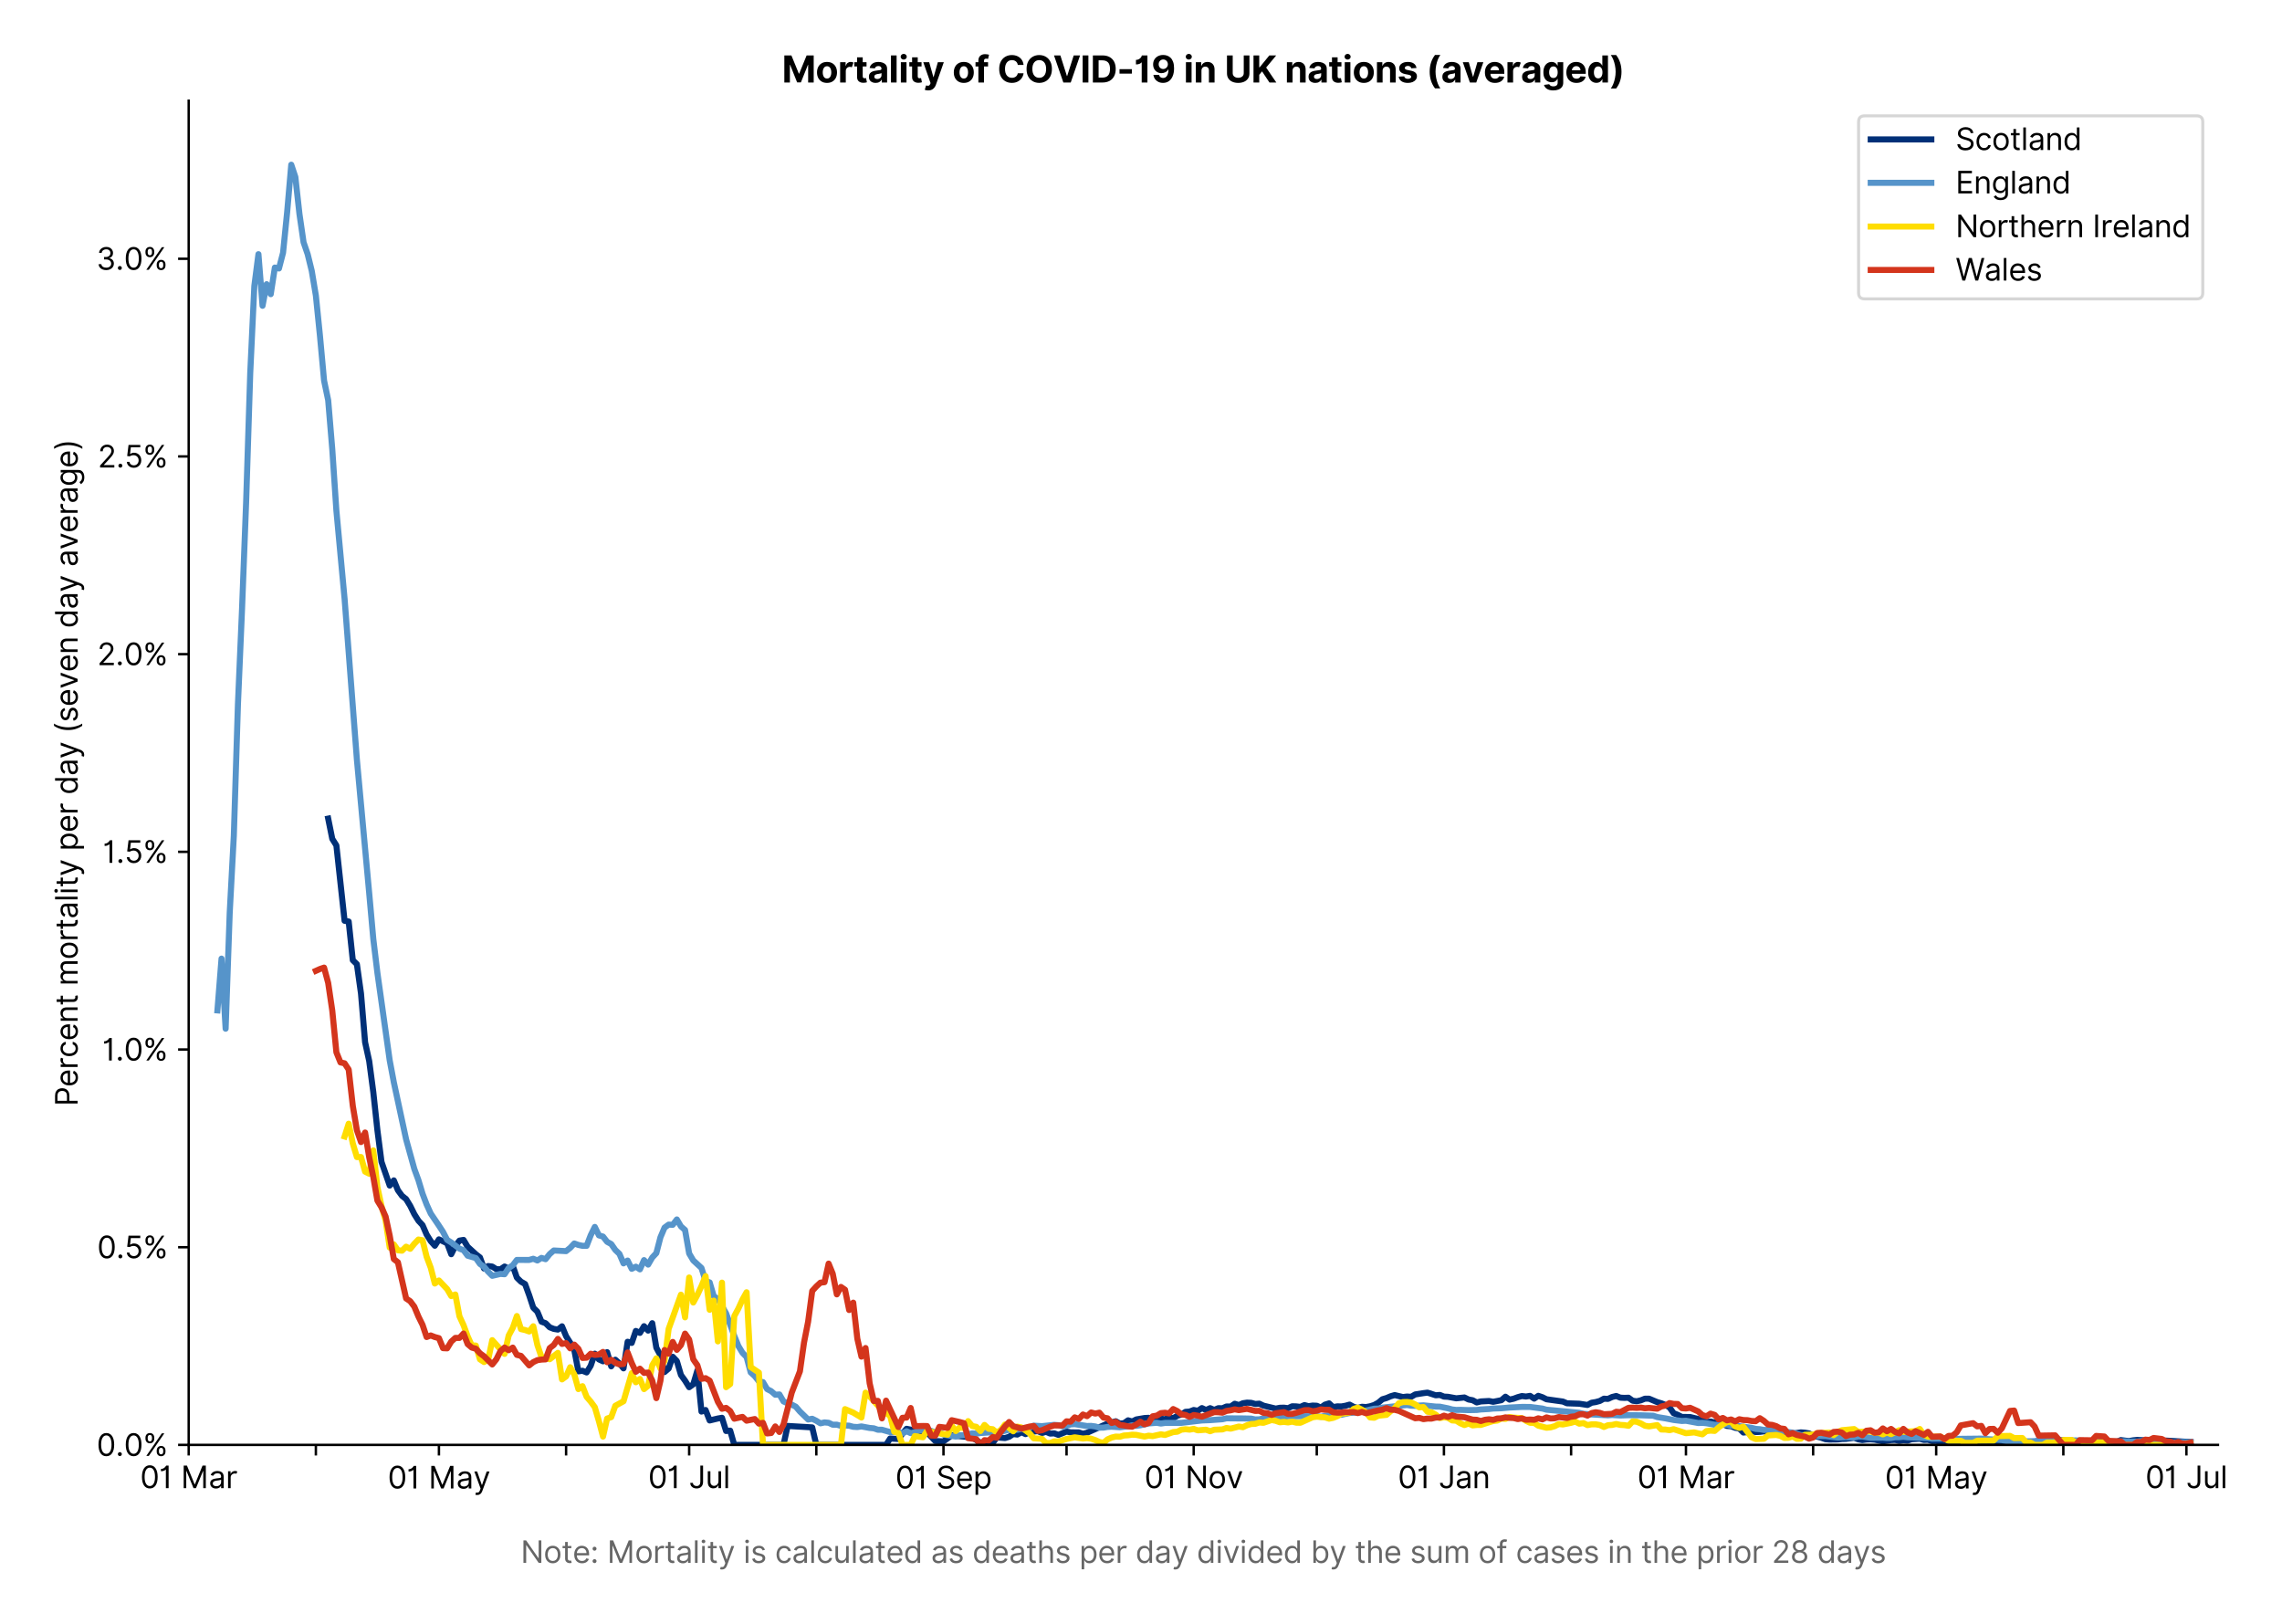 <?xml version="1.0" encoding="utf-8" standalone="no"?>
<!DOCTYPE svg PUBLIC "-//W3C//DTD SVG 1.1//EN"
  "http://www.w3.org/Graphics/SVG/1.1/DTD/svg11.dtd">
<svg version="1.1" viewBox="0 0 753.011 535.807" xmlns="http://www.w3.org/2000/svg" xmlns:xlink="http://www.w3.org/1999/xlink">
 <defs>
  <style type="text/css">*{stroke-linecap:butt;stroke-linejoin:round;}</style>
 </defs>
 <g id="figure_1">
  <g id="patch_1">
   <path d="M 0 535.807 
L 753.011 535.807 
L 753.011 0 
L 0 0 
z
" style="fill:#ffffff;"/>
  </g>
  <g id="axes_1">
   <g id="patch_2">
    <path d="M 62.269 476.745 
L 731.869 476.745 
L 731.869 33.225 
L 62.269 33.225 
z
" style="fill:#ffffff;"/>
   </g>
   <g id="matplotlib.axis_1">
    <g id="xtick_1">
     <g id="line2d_1">
      <defs>
       <path d="M 0 0 
L 0 3.5 
" id="m1b9a11d9fc" style="stroke:#000000;stroke-width:0.8;"/>
      </defs>
      <g>
       <use style="stroke:#000000;stroke-width:0.8;" x="62.269" xlink:href="#m1b9a11d9fc" y="476.745"/>
      </g>
     </g>
     <g id="text_1">
      <!-- 01 Mar -->
      <g transform="translate(46.232 491.018)scale(0.1 -0.1)">
       <defs>
        <path d="M 2000 -64 
Q 1230 -64 806 561 
Q 382 1186 382 2327 
Q 382 3459 809 4088 
Q 1236 4718 2000 4718 
Q 2764 4718 3191 4088 
Q 3618 3459 3618 2327 
Q 3618 1186 3194 561 
Q 2771 -64 2000 -64 
z
M 2000 436 
Q 2509 436 2791 927 
Q 3073 1418 3073 2327 
Q 3073 3234 2789 3730 
Q 2505 4227 2000 4227 
Q 1496 4227 1211 3730 
Q 927 3234 927 2327 
Q 927 1418 1210 927 
Q 1493 436 2000 436 
z
" id="Inter-Regular-30" transform="scale(0.016)"/>
        <path d="M 1973 4655 
L 1973 0 
L 1409 0 
L 1409 3836 
L 1373 3836 
Q 1341 3773 1209 3692 
Q 1077 3611 868 3551 
Q 659 3491 391 3491 
L 391 3964 
Q 661 3964 859 4061 
Q 1057 4159 1190 4291 
Q 1323 4423 1392 4529 
Q 1461 4636 1473 4655 
L 1973 4655 
z
" id="Inter-Regular-31" transform="scale(0.016)"/>
        <path id="Inter-Regular-20" transform="scale(0.016)"/>
        <path d="M 564 4655 
L 1236 4655 
L 2818 791 
L 2873 791 
L 4455 4655 
L 5127 4655 
L 5127 0 
L 4600 0 
L 4600 3536 
L 4555 3536 
L 3100 0 
L 2591 0 
L 1136 3536 
L 1091 3536 
L 1091 0 
L 564 0 
L 564 4655 
z
" id="Inter-Regular-4d" transform="scale(0.016)"/>
        <path d="M 1518 -82 
Q 1186 -82 916 44 
Q 646 170 486 410 
Q 327 650 327 991 
Q 327 1291 445 1478 
Q 564 1666 761 1773 
Q 959 1880 1199 1933 
Q 1439 1986 1682 2018 
Q 2000 2059 2199 2080 
Q 2398 2102 2490 2154 
Q 2582 2207 2582 2336 
L 2582 2355 
Q 2582 2691 2399 2877 
Q 2216 3064 1846 3064 
Q 1461 3064 1243 2895 
Q 1025 2727 936 2536 
L 427 2718 
Q 564 3036 792 3214 
Q 1021 3393 1292 3464 
Q 1564 3536 1827 3536 
Q 1996 3536 2215 3496 
Q 2434 3457 2640 3334 
Q 2846 3211 2982 2963 
Q 3118 2716 3118 2300 
L 3118 0 
L 2582 0 
L 2582 473 
L 2555 473 
Q 2500 359 2373 229 
Q 2246 100 2034 9 
Q 1823 -82 1518 -82 
z
M 1600 400 
Q 1918 400 2137 525 
Q 2357 650 2469 847 
Q 2582 1045 2582 1264 
L 2582 1755 
Q 2548 1714 2433 1681 
Q 2318 1648 2169 1624 
Q 2021 1600 1881 1583 
Q 1741 1566 1655 1555 
Q 1446 1527 1265 1467 
Q 1084 1407 974 1287 
Q 864 1168 864 964 
Q 864 684 1072 542 
Q 1280 400 1600 400 
z
" id="Inter-Regular-61" transform="scale(0.016)"/>
        <path d="M 491 0 
L 491 3491 
L 1009 3491 
L 1009 2964 
L 1046 2964 
Q 1139 3223 1389 3384 
Q 1639 3545 1955 3545 
Q 2100 3545 2209 3511 
Q 2318 3477 2400 3418 
L 2218 2964 
Q 2161 2993 2085 3010 
Q 2009 3027 1909 3027 
Q 1527 3027 1277 2794 
Q 1027 2561 1027 2209 
L 1027 0 
L 491 0 
z
" id="Inter-Regular-72" transform="scale(0.016)"/>
       </defs>
       <use xlink:href="#Inter-Regular-30"/>
       <use x="62.5" xlink:href="#Inter-Regular-31"/>
       <use x="106.676" xlink:href="#Inter-Regular-20"/>
       <use x="134.801" xlink:href="#Inter-Regular-4d"/>
       <use x="225.994" xlink:href="#Inter-Regular-61"/>
       <use x="282.386" xlink:href="#Inter-Regular-72"/>
      </g>
     </g>
    </g>
    <g id="xtick_2">
     <g id="line2d_2">
      <g>
       <use style="stroke:#000000;stroke-width:0.8;" x="104.23" xlink:href="#m1b9a11d9fc" y="476.745"/>
      </g>
     </g>
    </g>
    <g id="xtick_3">
     <g id="line2d_3">
      <g>
       <use style="stroke:#000000;stroke-width:0.8;" x="144.838" xlink:href="#m1b9a11d9fc" y="476.745"/>
      </g>
     </g>
     <g id="text_2">
      <!-- 01 May -->
      <g transform="translate(127.935 491.117)scale(0.1 -0.1)">
       <defs>
        <path d="M 818 -1355 
Q 682 -1355 575 -1333 
Q 468 -1311 427 -1291 
L 564 -818 
Q 857 -893 1053 -814 
Q 1250 -736 1391 -345 
L 1509 -18 
L 218 3491 
L 800 3491 
L 1764 709 
L 1800 709 
L 2764 3491 
L 3346 3491 
L 1846 -564 
Q 1550 -1355 818 -1355 
z
" id="Inter-Regular-79" transform="scale(0.016)"/>
       </defs>
       <use xlink:href="#Inter-Regular-30"/>
       <use x="62.5" xlink:href="#Inter-Regular-31"/>
       <use x="106.676" xlink:href="#Inter-Regular-20"/>
       <use x="134.801" xlink:href="#Inter-Regular-4d"/>
       <use x="225.994" xlink:href="#Inter-Regular-61"/>
       <use x="282.386" xlink:href="#Inter-Regular-79"/>
      </g>
     </g>
    </g>
    <g id="xtick_4">
     <g id="line2d_4">
      <g>
       <use style="stroke:#000000;stroke-width:0.8;" x="186.799" xlink:href="#m1b9a11d9fc" y="476.745"/>
      </g>
     </g>
    </g>
    <g id="xtick_5">
     <g id="line2d_5">
      <g>
       <use style="stroke:#000000;stroke-width:0.8;" x="227.407" xlink:href="#m1b9a11d9fc" y="476.745"/>
      </g>
     </g>
     <g id="text_3">
      <!-- 01 Jul -->
      <g transform="translate(213.863 491.018)scale(0.1 -0.1)">
       <defs>
        <path d="M 2346 4655 
L 2909 4655 
L 2909 1327 
Q 2909 657 2549 296 
Q 2189 -64 1582 -64 
Q 1200 -64 902 76 
Q 605 216 434 475 
Q 264 734 264 1091 
L 818 1091 
Q 818 795 1034 615 
Q 1250 436 1582 436 
Q 1948 436 2147 664 
Q 2346 893 2346 1327 
L 2346 4655 
z
" id="Inter-Regular-4a" transform="scale(0.016)"/>
        <path d="M 2691 1427 
L 2691 3491 
L 3227 3491 
L 3227 0 
L 2691 0 
L 2691 591 
L 2655 591 
Q 2532 325 2273 140 
Q 2014 -45 1618 -45 
Q 1127 -45 809 280 
Q 491 605 491 1273 
L 491 3491 
L 1027 3491 
L 1027 1309 
Q 1027 927 1242 700 
Q 1457 473 1791 473 
Q 1991 473 2199 575 
Q 2407 677 2549 888 
Q 2691 1100 2691 1427 
z
" id="Inter-Regular-75" transform="scale(0.016)"/>
        <path d="M 1027 4655 
L 1027 0 
L 491 0 
L 491 4655 
L 1027 4655 
z
" id="Inter-Regular-6c" transform="scale(0.016)"/>
       </defs>
       <use xlink:href="#Inter-Regular-30"/>
       <use x="62.5" xlink:href="#Inter-Regular-31"/>
       <use x="106.676" xlink:href="#Inter-Regular-20"/>
       <use x="134.801" xlink:href="#Inter-Regular-4a"/>
       <use x="189.063" xlink:href="#Inter-Regular-75"/>
       <use x="247.159" xlink:href="#Inter-Regular-6c"/>
      </g>
     </g>
    </g>
    <g id="xtick_6">
     <g id="line2d_6">
      <g>
       <use style="stroke:#000000;stroke-width:0.8;" x="269.368" xlink:href="#m1b9a11d9fc" y="476.745"/>
      </g>
     </g>
    </g>
    <g id="xtick_7">
     <g id="line2d_7">
      <g>
       <use style="stroke:#000000;stroke-width:0.8;" x="311.329" xlink:href="#m1b9a11d9fc" y="476.745"/>
      </g>
     </g>
     <g id="text_4">
      <!-- 01 Sep -->
      <g transform="translate(295.442 491.117)scale(0.1 -0.1)">
       <defs>
        <path d="M 3109 3491 
Q 3068 3836 2777 4027 
Q 2486 4218 2064 4218 
Q 1600 4218 1318 3999 
Q 1036 3780 1036 3445 
Q 1036 3195 1189 3042 
Q 1343 2889 1553 2803 
Q 1764 2718 1936 2673 
L 2409 2545 
Q 2591 2498 2815 2414 
Q 3039 2330 3244 2185 
Q 3450 2041 3584 1816 
Q 3718 1591 3718 1264 
Q 3718 886 3521 581 
Q 3325 277 2949 97 
Q 2573 -82 2036 -82 
Q 1286 -82 845 272 
Q 405 627 364 1200 
L 946 1200 
Q 968 936 1124 764 
Q 1280 593 1519 510 
Q 1759 427 2036 427 
Q 2359 427 2616 533 
Q 2873 639 3023 828 
Q 3173 1018 3173 1273 
Q 3173 1505 3043 1650 
Q 2914 1795 2702 1886 
Q 2491 1977 2246 2045 
L 1673 2209 
Q 1127 2366 809 2657 
Q 491 2948 491 3418 
Q 491 3809 703 4101 
Q 916 4393 1276 4555 
Q 1636 4718 2082 4718 
Q 2532 4718 2882 4558 
Q 3232 4398 3437 4120 
Q 3643 3843 3655 3491 
L 3109 3491 
z
" id="Inter-Regular-53" transform="scale(0.016)"/>
        <path d="M 1955 -73 
Q 1450 -73 1085 151 
Q 721 375 524 778 
Q 327 1182 327 1718 
Q 327 2255 524 2665 
Q 721 3075 1074 3305 
Q 1427 3536 1900 3536 
Q 2173 3536 2439 3445 
Q 2705 3355 2923 3151 
Q 3141 2948 3270 2614 
Q 3400 2280 3400 1791 
L 3400 1564 
L 866 1564 
Q 884 1005 1183 707 
Q 1482 409 1955 409 
Q 2271 409 2498 545 
Q 2725 682 2827 955 
L 3346 809 
Q 3223 414 2854 170 
Q 2486 -73 1955 -73 
z
M 866 2027 
L 2855 2027 
Q 2855 2470 2595 2762 
Q 2336 3055 1900 3055 
Q 1593 3055 1368 2911 
Q 1143 2768 1013 2533 
Q 884 2298 866 2027 
z
" id="Inter-Regular-65" transform="scale(0.016)"/>
        <path d="M 491 -1309 
L 491 3491 
L 1009 3491 
L 1009 2936 
L 1073 2936 
Q 1132 3027 1237 3169 
Q 1343 3311 1542 3423 
Q 1741 3536 2082 3536 
Q 2523 3536 2859 3315 
Q 3196 3095 3384 2690 
Q 3573 2286 3573 1736 
Q 3573 1182 3384 776 
Q 3196 370 2861 148 
Q 2527 -73 2091 -73 
Q 1755 -73 1552 39 
Q 1350 152 1241 296 
Q 1132 441 1073 536 
L 1027 536 
L 1027 -1309 
L 491 -1309 
z
M 1018 1745 
Q 1018 1152 1276 780 
Q 1534 409 2018 409 
Q 2355 409 2581 587 
Q 2807 766 2921 1069 
Q 3036 1373 3036 1745 
Q 3036 2114 2923 2410 
Q 2811 2707 2585 2881 
Q 2359 3055 2018 3055 
Q 1527 3055 1272 2693 
Q 1018 2332 1018 1745 
z
" id="Inter-Regular-70" transform="scale(0.016)"/>
       </defs>
       <use xlink:href="#Inter-Regular-30"/>
       <use x="62.5" xlink:href="#Inter-Regular-31"/>
       <use x="106.676" xlink:href="#Inter-Regular-20"/>
       <use x="134.801" xlink:href="#Inter-Regular-53"/>
       <use x="198.58" xlink:href="#Inter-Regular-65"/>
       <use x="256.818" xlink:href="#Inter-Regular-70"/>
      </g>
     </g>
    </g>
    <g id="xtick_8">
     <g id="line2d_8">
      <g>
       <use style="stroke:#000000;stroke-width:0.8;" x="351.937" xlink:href="#m1b9a11d9fc" y="476.745"/>
      </g>
     </g>
    </g>
    <g id="xtick_9">
     <g id="line2d_9">
      <g>
       <use style="stroke:#000000;stroke-width:0.8;" x="393.898" xlink:href="#m1b9a11d9fc" y="476.745"/>
      </g>
     </g>
     <g id="text_5">
      <!-- 01 Nov -->
      <g transform="translate(377.627 491.018)scale(0.1 -0.1)">
       <defs>
        <path d="M 4255 4655 
L 4255 0 
L 3709 0 
L 1173 3655 
L 1127 3655 
L 1127 0 
L 564 0 
L 564 4655 
L 1109 4655 
L 3655 991 
L 3700 991 
L 3700 4655 
L 4255 4655 
z
" id="Inter-Regular-4e" transform="scale(0.016)"/>
        <path d="M 1909 -73 
Q 1436 -73 1080 152 
Q 725 377 526 781 
Q 327 1186 327 1727 
Q 327 2273 526 2679 
Q 725 3086 1080 3311 
Q 1436 3536 1909 3536 
Q 2382 3536 2737 3311 
Q 3093 3086 3292 2679 
Q 3491 2273 3491 1727 
Q 3491 1186 3292 781 
Q 3093 377 2737 152 
Q 2382 -73 1909 -73 
z
M 1909 409 
Q 2268 409 2500 593 
Q 2732 777 2843 1077 
Q 2955 1377 2955 1727 
Q 2955 2077 2843 2379 
Q 2732 2682 2500 2868 
Q 2268 3055 1909 3055 
Q 1550 3055 1318 2868 
Q 1086 2682 975 2379 
Q 864 2077 864 1727 
Q 864 1377 975 1077 
Q 1086 777 1318 593 
Q 1550 409 1909 409 
z
" id="Inter-Regular-6f" transform="scale(0.016)"/>
        <path d="M 3346 3491 
L 2055 0 
L 1509 0 
L 218 3491 
L 800 3491 
L 1764 709 
L 1800 709 
L 2764 3491 
L 3346 3491 
z
" id="Inter-Regular-76" transform="scale(0.016)"/>
       </defs>
       <use xlink:href="#Inter-Regular-30"/>
       <use x="62.5" xlink:href="#Inter-Regular-31"/>
       <use x="106.676" xlink:href="#Inter-Regular-20"/>
       <use x="134.801" xlink:href="#Inter-Regular-4e"/>
       <use x="210.085" xlink:href="#Inter-Regular-6f"/>
       <use x="269.744" xlink:href="#Inter-Regular-76"/>
      </g>
     </g>
    </g>
    <g id="xtick_10">
     <g id="line2d_10">
      <g>
       <use style="stroke:#000000;stroke-width:0.8;" x="434.506" xlink:href="#m1b9a11d9fc" y="476.745"/>
      </g>
     </g>
    </g>
    <g id="xtick_11">
     <g id="line2d_11">
      <g>
       <use style="stroke:#000000;stroke-width:0.8;" x="476.467" xlink:href="#m1b9a11d9fc" y="476.745"/>
      </g>
     </g>
     <g id="text_6">
      <!-- 01 Jan -->
      <g transform="translate(461.268 491.018)scale(0.1 -0.1)">
       <defs>
        <path d="M 1027 2100 
L 1027 0 
L 491 0 
L 491 3491 
L 1009 3491 
L 1009 2945 
L 1055 2945 
Q 1177 3211 1427 3373 
Q 1677 3536 2073 3536 
Q 2602 3536 2928 3211 
Q 3255 2886 3255 2218 
L 3255 0 
L 2718 0 
L 2718 2182 
Q 2718 2593 2504 2824 
Q 2291 3055 1918 3055 
Q 1534 3055 1280 2806 
Q 1027 2557 1027 2100 
z
" id="Inter-Regular-6e" transform="scale(0.016)"/>
       </defs>
       <use xlink:href="#Inter-Regular-30"/>
       <use x="62.5" xlink:href="#Inter-Regular-31"/>
       <use x="106.676" xlink:href="#Inter-Regular-20"/>
       <use x="134.801" xlink:href="#Inter-Regular-4a"/>
       <use x="189.063" xlink:href="#Inter-Regular-61"/>
       <use x="245.455" xlink:href="#Inter-Regular-6e"/>
      </g>
     </g>
    </g>
    <g id="xtick_12">
     <g id="line2d_12">
      <g>
       <use style="stroke:#000000;stroke-width:0.8;" x="518.429" xlink:href="#m1b9a11d9fc" y="476.745"/>
      </g>
     </g>
    </g>
    <g id="xtick_13">
     <g id="line2d_13">
      <g>
       <use style="stroke:#000000;stroke-width:0.8;" x="556.329" xlink:href="#m1b9a11d9fc" y="476.745"/>
      </g>
     </g>
     <g id="text_7">
      <!-- 01 Mar -->
      <g transform="translate(540.292 491.018)scale(0.1 -0.1)">
       <use xlink:href="#Inter-Regular-30"/>
       <use x="62.5" xlink:href="#Inter-Regular-31"/>
       <use x="106.676" xlink:href="#Inter-Regular-20"/>
       <use x="134.801" xlink:href="#Inter-Regular-4d"/>
       <use x="225.994" xlink:href="#Inter-Regular-61"/>
       <use x="282.386" xlink:href="#Inter-Regular-72"/>
      </g>
     </g>
    </g>
    <g id="xtick_14">
     <g id="line2d_14">
      <g>
       <use style="stroke:#000000;stroke-width:0.8;" x="598.29" xlink:href="#m1b9a11d9fc" y="476.745"/>
      </g>
     </g>
    </g>
    <g id="xtick_15">
     <g id="line2d_15">
      <g>
       <use style="stroke:#000000;stroke-width:0.8;" x="638.898" xlink:href="#m1b9a11d9fc" y="476.745"/>
      </g>
     </g>
     <g id="text_8">
      <!-- 01 May -->
      <g transform="translate(621.995 491.117)scale(0.1 -0.1)">
       <use xlink:href="#Inter-Regular-30"/>
       <use x="62.5" xlink:href="#Inter-Regular-31"/>
       <use x="106.676" xlink:href="#Inter-Regular-20"/>
       <use x="134.801" xlink:href="#Inter-Regular-4d"/>
       <use x="225.994" xlink:href="#Inter-Regular-61"/>
       <use x="282.386" xlink:href="#Inter-Regular-79"/>
      </g>
     </g>
    </g>
    <g id="xtick_16">
     <g id="line2d_16">
      <g>
       <use style="stroke:#000000;stroke-width:0.8;" x="680.86" xlink:href="#m1b9a11d9fc" y="476.745"/>
      </g>
     </g>
    </g>
    <g id="xtick_17">
     <g id="line2d_17">
      <g>
       <use style="stroke:#000000;stroke-width:0.8;" x="721.467" xlink:href="#m1b9a11d9fc" y="476.745"/>
      </g>
     </g>
     <g id="text_9">
      <!-- 01 Jul -->
      <g transform="translate(707.923 491.018)scale(0.1 -0.1)">
       <use xlink:href="#Inter-Regular-30"/>
       <use x="62.5" xlink:href="#Inter-Regular-31"/>
       <use x="106.676" xlink:href="#Inter-Regular-20"/>
       <use x="134.801" xlink:href="#Inter-Regular-4a"/>
       <use x="189.063" xlink:href="#Inter-Regular-75"/>
       <use x="247.159" xlink:href="#Inter-Regular-6c"/>
      </g>
     </g>
    </g>
    <g id="text_10">
     <!--  -->
     <g style="fill:#666666;" transform="translate(397.069 504.507)scale(0.1 -0.1)"/>
     <!-- Note: Mortality is calculated as deaths per day divided by the sum of cases in the prior 28 days -->
     <g style="fill:#666666;" transform="translate(171.823 515.69)scale(0.1 -0.1)">
      <defs>
       <path d="M 2009 3491 
L 2009 3036 
L 1264 3036 
L 1264 1000 
Q 1264 773 1331 660 
Q 1398 548 1503 510 
Q 1609 473 1727 473 
Q 1816 473 1873 483 
Q 1930 493 1964 500 
L 2073 18 
Q 2018 -2 1920 -23 
Q 1823 -45 1673 -45 
Q 1446 -45 1228 52 
Q 1011 150 869 350 
Q 727 550 727 855 
L 727 3036 
L 200 3036 
L 200 3491 
L 727 3491 
L 727 4327 
L 1264 4327 
L 1264 3491 
L 2009 3491 
z
" id="Inter-Regular-74" transform="scale(0.016)"/>
       <path d="M 882 -36 
Q 714 -36 593 84 
Q 473 205 473 373 
Q 473 541 593 661 
Q 714 782 882 782 
Q 1050 782 1170 661 
Q 1291 541 1291 373 
Q 1291 205 1170 84 
Q 1050 -36 882 -36 
z
M 882 2524 
Q 714 2524 593 2644 
Q 473 2765 473 2933 
Q 473 3101 593 3221 
Q 714 3342 882 3342 
Q 1050 3342 1170 3221 
Q 1291 3101 1291 2933 
Q 1291 2765 1170 2644 
Q 1050 2524 882 2524 
z
" id="Inter-Regular-3a" transform="scale(0.016)"/>
       <path d="M 491 0 
L 491 3491 
L 1027 3491 
L 1027 0 
L 491 0 
z
M 764 4073 
Q 607 4073 494 4179 
Q 382 4286 382 4436 
Q 382 4586 494 4693 
Q 607 4800 764 4800 
Q 921 4800 1033 4693 
Q 1146 4586 1146 4436 
Q 1146 4286 1033 4179 
Q 921 4073 764 4073 
z
" id="Inter-Regular-69" transform="scale(0.016)"/>
       <path d="M 2964 2709 
L 2482 2573 
Q 2411 2755 2245 2914 
Q 2080 3073 1727 3073 
Q 1407 3073 1194 2926 
Q 982 2780 982 2555 
Q 982 2355 1127 2239 
Q 1273 2123 1582 2045 
L 2100 1918 
Q 3027 1691 3027 973 
Q 3027 673 2855 436 
Q 2684 200 2377 63 
Q 2071 -73 1664 -73 
Q 1130 -73 780 159 
Q 430 391 336 836 
L 846 964 
Q 989 400 1655 400 
Q 2030 400 2251 560 
Q 2473 720 2473 945 
Q 2473 1316 1955 1436 
L 1373 1573 
Q 893 1686 669 1926 
Q 446 2166 446 2527 
Q 446 2823 613 3050 
Q 780 3277 1069 3406 
Q 1359 3536 1727 3536 
Q 2246 3536 2542 3309 
Q 2839 3082 2964 2709 
z
" id="Inter-Regular-73" transform="scale(0.016)"/>
       <path d="M 1909 -73 
Q 1418 -73 1063 159 
Q 709 391 518 798 
Q 327 1205 327 1727 
Q 327 2259 524 2667 
Q 721 3075 1074 3305 
Q 1427 3536 1900 3536 
Q 2268 3536 2563 3400 
Q 2859 3264 3047 3018 
Q 3236 2773 3282 2445 
L 2746 2445 
Q 2684 2684 2474 2869 
Q 2264 3055 1909 3055 
Q 1439 3055 1151 2697 
Q 864 2339 864 1745 
Q 864 1139 1148 774 
Q 1432 409 1909 409 
Q 2223 409 2447 570 
Q 2671 732 2746 1018 
L 3282 1018 
Q 3236 709 3058 462 
Q 2880 216 2588 71 
Q 2296 -73 1909 -73 
z
" id="Inter-Regular-63" transform="scale(0.016)"/>
       <path d="M 1809 -73 
Q 1373 -73 1039 148 
Q 705 370 516 776 
Q 327 1182 327 1736 
Q 327 2286 516 2690 
Q 705 3095 1041 3315 
Q 1377 3536 1818 3536 
Q 2159 3536 2358 3423 
Q 2557 3311 2662 3169 
Q 2768 3027 2827 2936 
L 2873 2936 
L 2873 4655 
L 3409 4655 
L 3409 0 
L 2891 0 
L 2891 536 
L 2827 536 
Q 2768 441 2659 296 
Q 2550 152 2348 39 
Q 2146 -73 1809 -73 
z
M 1882 409 
Q 2366 409 2624 780 
Q 2882 1152 2882 1745 
Q 2882 2332 2627 2693 
Q 2373 3055 1882 3055 
Q 1541 3055 1315 2881 
Q 1089 2707 976 2410 
Q 864 2114 864 1745 
Q 864 1373 978 1069 
Q 1093 766 1319 587 
Q 1546 409 1882 409 
z
" id="Inter-Regular-64" transform="scale(0.016)"/>
       <path d="M 1027 2100 
L 1027 0 
L 491 0 
L 491 4655 
L 1027 4655 
L 1027 2945 
L 1073 2945 
Q 1196 3216 1442 3376 
Q 1689 3536 2100 3536 
Q 2636 3536 2963 3213 
Q 3291 2891 3291 2218 
L 3291 0 
L 2755 0 
L 2755 2182 
Q 2755 2598 2540 2826 
Q 2325 3055 1946 3055 
Q 1548 3055 1287 2806 
Q 1027 2557 1027 2100 
z
" id="Inter-Regular-68" transform="scale(0.016)"/>
       <path d="M 564 0 
L 564 4655 
L 1100 4655 
L 1100 2936 
L 1146 2936 
Q 1205 3027 1310 3169 
Q 1416 3311 1615 3423 
Q 1814 3536 2155 3536 
Q 2596 3536 2932 3315 
Q 3268 3095 3457 2690 
Q 3646 2286 3646 1736 
Q 3646 1182 3457 776 
Q 3268 370 2934 148 
Q 2600 -73 2164 -73 
Q 1827 -73 1625 39 
Q 1423 152 1314 296 
Q 1205 441 1146 536 
L 1082 536 
L 1082 0 
L 564 0 
z
M 1091 1745 
Q 1091 1152 1349 780 
Q 1607 409 2091 409 
Q 2427 409 2653 587 
Q 2880 766 2994 1069 
Q 3109 1373 3109 1745 
Q 3109 2114 2996 2410 
Q 2884 2707 2658 2881 
Q 2432 3055 2091 3055 
Q 1600 3055 1345 2693 
Q 1091 2332 1091 1745 
z
" id="Inter-Regular-62" transform="scale(0.016)"/>
       <path d="M 491 0 
L 491 3491 
L 1009 3491 
L 1009 2945 
L 1055 2945 
Q 1164 3225 1407 3380 
Q 1650 3536 1991 3536 
Q 2336 3536 2567 3380 
Q 2798 3225 2927 2945 
L 2964 2945 
Q 3098 3216 3366 3376 
Q 3634 3536 4009 3536 
Q 4477 3536 4775 3244 
Q 5073 2952 5073 2336 
L 5073 0 
L 4536 0 
L 4536 2336 
Q 4536 2723 4325 2889 
Q 4114 3055 3827 3055 
Q 3459 3055 3257 2833 
Q 3055 2611 3055 2273 
L 3055 0 
L 2509 0 
L 2509 2391 
Q 2509 2689 2316 2872 
Q 2123 3055 1818 3055 
Q 1609 3055 1428 2943 
Q 1248 2832 1137 2635 
Q 1027 2439 1027 2182 
L 1027 0 
L 491 0 
z
" id="Inter-Regular-6d" transform="scale(0.016)"/>
       <path d="M 2046 3491 
L 2046 3036 
L 1264 3036 
L 1264 0 
L 727 0 
L 727 3036 
L 164 3036 
L 164 3491 
L 727 3491 
L 727 3973 
Q 727 4273 868 4473 
Q 1009 4673 1234 4773 
Q 1459 4873 1709 4873 
Q 1907 4873 2032 4841 
Q 2157 4809 2218 4782 
L 2064 4318 
Q 2023 4332 1951 4352 
Q 1880 4373 1764 4373 
Q 1498 4373 1381 4239 
Q 1264 4105 1264 3845 
L 1264 3491 
L 2046 3491 
z
" id="Inter-Regular-66" transform="scale(0.016)"/>
       <path d="M 482 0 
L 482 409 
L 2018 2091 
Q 2289 2386 2464 2605 
Q 2639 2825 2724 3019 
Q 2809 3214 2809 3427 
Q 2809 3795 2553 4011 
Q 2298 4227 1918 4227 
Q 1514 4227 1275 3985 
Q 1036 3743 1036 3345 
L 500 3345 
Q 500 3755 688 4064 
Q 877 4373 1203 4545 
Q 1530 4718 1936 4718 
Q 2346 4718 2661 4545 
Q 2977 4373 3156 4079 
Q 3336 3786 3336 3427 
Q 3336 3170 3244 2926 
Q 3152 2682 2926 2383 
Q 2700 2084 2300 1655 
L 1255 536 
L 1255 500 
L 3418 500 
L 3418 0 
L 482 0 
z
" id="Inter-Regular-32" transform="scale(0.016)"/>
       <path d="M 1973 -64 
Q 1505 -64 1147 103 
Q 789 270 589 564 
Q 389 859 391 1236 
Q 389 1532 507 1783 
Q 625 2034 830 2203 
Q 1036 2373 1291 2418 
L 1291 2445 
Q 957 2532 759 2821 
Q 561 3111 564 3482 
Q 561 3836 743 4115 
Q 925 4395 1244 4556 
Q 1564 4718 1973 4718 
Q 2377 4718 2695 4556 
Q 3014 4395 3197 4115 
Q 3380 3836 3382 3482 
Q 3380 3111 3181 2821 
Q 2982 2532 2655 2445 
L 2655 2418 
Q 2907 2373 3109 2203 
Q 3311 2034 3431 1783 
Q 3552 1532 3555 1236 
Q 3552 859 3351 564 
Q 3150 270 2794 103 
Q 2439 -64 1973 -64 
z
M 1973 436 
Q 2446 436 2722 662 
Q 2998 889 3000 1264 
Q 2998 1527 2864 1729 
Q 2730 1932 2499 2048 
Q 2268 2164 1973 2164 
Q 1675 2164 1442 2048 
Q 1209 1932 1076 1729 
Q 943 1527 946 1264 
Q 943 889 1218 662 
Q 1493 436 1973 436 
z
M 1973 2645 
Q 2348 2645 2591 2864 
Q 2834 3084 2836 3445 
Q 2834 3800 2596 4013 
Q 2359 4227 1973 4227 
Q 1582 4227 1344 4013 
Q 1107 3800 1109 3445 
Q 1107 3084 1349 2864 
Q 1591 2645 1973 2645 
z
" id="Inter-Regular-38" transform="scale(0.016)"/>
      </defs>
      <use xlink:href="#Inter-Regular-4e"/>
      <use x="75.284" xlink:href="#Inter-Regular-6f"/>
      <use x="134.943" xlink:href="#Inter-Regular-74"/>
      <use x="171.307" xlink:href="#Inter-Regular-65"/>
      <use x="229.546" xlink:href="#Inter-Regular-3a"/>
      <use x="257.102" xlink:href="#Inter-Regular-20"/>
      <use x="285.227" xlink:href="#Inter-Regular-4d"/>
      <use x="376.421" xlink:href="#Inter-Regular-6f"/>
      <use x="436.08" xlink:href="#Inter-Regular-72"/>
      <use x="474.432" xlink:href="#Inter-Regular-74"/>
      <use x="510.796" xlink:href="#Inter-Regular-61"/>
      <use x="567.188" xlink:href="#Inter-Regular-6c"/>
      <use x="590.909" xlink:href="#Inter-Regular-69"/>
      <use x="614.631" xlink:href="#Inter-Regular-74"/>
      <use x="650.994" xlink:href="#Inter-Regular-79"/>
      <use x="706.676" xlink:href="#Inter-Regular-20"/>
      <use x="734.801" xlink:href="#Inter-Regular-69"/>
      <use x="758.523" xlink:href="#Inter-Regular-73"/>
      <use x="810.796" xlink:href="#Inter-Regular-20"/>
      <use x="838.921" xlink:href="#Inter-Regular-63"/>
      <use x="894.744" xlink:href="#Inter-Regular-61"/>
      <use x="951.137" xlink:href="#Inter-Regular-6c"/>
      <use x="974.858" xlink:href="#Inter-Regular-63"/>
      <use x="1030.682" xlink:href="#Inter-Regular-75"/>
      <use x="1088.779" xlink:href="#Inter-Regular-6c"/>
      <use x="1112.5" xlink:href="#Inter-Regular-61"/>
      <use x="1168.892" xlink:href="#Inter-Regular-74"/>
      <use x="1205.256" xlink:href="#Inter-Regular-65"/>
      <use x="1263.495" xlink:href="#Inter-Regular-64"/>
      <use x="1325.568" xlink:href="#Inter-Regular-20"/>
      <use x="1353.693" xlink:href="#Inter-Regular-61"/>
      <use x="1410.085" xlink:href="#Inter-Regular-73"/>
      <use x="1462.358" xlink:href="#Inter-Regular-20"/>
      <use x="1490.483" xlink:href="#Inter-Regular-64"/>
      <use x="1552.557" xlink:href="#Inter-Regular-65"/>
      <use x="1610.796" xlink:href="#Inter-Regular-61"/>
      <use x="1667.188" xlink:href="#Inter-Regular-74"/>
      <use x="1703.551" xlink:href="#Inter-Regular-68"/>
      <use x="1762.642" xlink:href="#Inter-Regular-73"/>
      <use x="1814.915" xlink:href="#Inter-Regular-20"/>
      <use x="1843.04" xlink:href="#Inter-Regular-70"/>
      <use x="1903.978" xlink:href="#Inter-Regular-65"/>
      <use x="1962.216" xlink:href="#Inter-Regular-72"/>
      <use x="2000.569" xlink:href="#Inter-Regular-20"/>
      <use x="2028.694" xlink:href="#Inter-Regular-64"/>
      <use x="2090.767" xlink:href="#Inter-Regular-61"/>
      <use x="2147.159" xlink:href="#Inter-Regular-79"/>
      <use x="2202.841" xlink:href="#Inter-Regular-20"/>
      <use x="2230.966" xlink:href="#Inter-Regular-64"/>
      <use x="2293.04" xlink:href="#Inter-Regular-69"/>
      <use x="2316.762" xlink:href="#Inter-Regular-76"/>
      <use x="2372.444" xlink:href="#Inter-Regular-69"/>
      <use x="2396.165" xlink:href="#Inter-Regular-64"/>
      <use x="2458.239" xlink:href="#Inter-Regular-65"/>
      <use x="2516.478" xlink:href="#Inter-Regular-64"/>
      <use x="2578.552" xlink:href="#Inter-Regular-20"/>
      <use x="2606.677" xlink:href="#Inter-Regular-62"/>
      <use x="2668.75" xlink:href="#Inter-Regular-79"/>
      <use x="2724.432" xlink:href="#Inter-Regular-20"/>
      <use x="2752.557" xlink:href="#Inter-Regular-74"/>
      <use x="2788.921" xlink:href="#Inter-Regular-68"/>
      <use x="2848.012" xlink:href="#Inter-Regular-65"/>
      <use x="2906.251" xlink:href="#Inter-Regular-20"/>
      <use x="2934.376" xlink:href="#Inter-Regular-73"/>
      <use x="2986.648" xlink:href="#Inter-Regular-75"/>
      <use x="3044.745" xlink:href="#Inter-Regular-6d"/>
      <use x="3131.677" xlink:href="#Inter-Regular-20"/>
      <use x="3159.802" xlink:href="#Inter-Regular-6f"/>
      <use x="3219.461" xlink:href="#Inter-Regular-66"/>
      <use x="3255.54" xlink:href="#Inter-Regular-20"/>
      <use x="3283.665" xlink:href="#Inter-Regular-63"/>
      <use x="3339.489" xlink:href="#Inter-Regular-61"/>
      <use x="3395.881" xlink:href="#Inter-Regular-73"/>
      <use x="3448.154" xlink:href="#Inter-Regular-65"/>
      <use x="3506.393" xlink:href="#Inter-Regular-73"/>
      <use x="3558.665" xlink:href="#Inter-Regular-20"/>
      <use x="3586.79" xlink:href="#Inter-Regular-69"/>
      <use x="3610.512" xlink:href="#Inter-Regular-6e"/>
      <use x="3669.035" xlink:href="#Inter-Regular-20"/>
      <use x="3697.16" xlink:href="#Inter-Regular-74"/>
      <use x="3733.523" xlink:href="#Inter-Regular-68"/>
      <use x="3792.614" xlink:href="#Inter-Regular-65"/>
      <use x="3850.853" xlink:href="#Inter-Regular-20"/>
      <use x="3878.978" xlink:href="#Inter-Regular-70"/>
      <use x="3939.915" xlink:href="#Inter-Regular-72"/>
      <use x="3978.268" xlink:href="#Inter-Regular-69"/>
      <use x="4001.989" xlink:href="#Inter-Regular-6f"/>
      <use x="4061.648" xlink:href="#Inter-Regular-72"/>
      <use x="4100.001" xlink:href="#Inter-Regular-20"/>
      <use x="4128.126" xlink:href="#Inter-Regular-32"/>
      <use x="4188.637" xlink:href="#Inter-Regular-38"/>
      <use x="4250.285" xlink:href="#Inter-Regular-20"/>
      <use x="4278.41" xlink:href="#Inter-Regular-64"/>
      <use x="4340.484" xlink:href="#Inter-Regular-61"/>
      <use x="4396.876" xlink:href="#Inter-Regular-79"/>
      <use x="4452.558" xlink:href="#Inter-Regular-73"/>
     </g>
    </g>
   </g>
   <g id="matplotlib.axis_2">
    <g id="ytick_1">
     <g id="line2d_18">
      <defs>
       <path d="M 0 0 
L -3.5 0 
" id="mcb850848d9" style="stroke:#000000;stroke-width:0.8;"/>
      </defs>
      <g>
       <use style="stroke:#000000;stroke-width:0.8;" x="62.269" xlink:href="#mcb850848d9" y="476.745"/>
      </g>
     </g>
     <g id="text_11">
      <!-- 0.0% -->
      <g transform="translate(31.887 480.382)scale(0.1 -0.1)">
       <defs>
        <path d="M 882 -36 
Q 714 -36 593 84 
Q 473 205 473 373 
Q 473 541 593 661 
Q 714 782 882 782 
Q 1050 782 1170 661 
Q 1291 541 1291 373 
Q 1291 205 1170 84 
Q 1050 -36 882 -36 
z
" id="Inter-Regular-2e" transform="scale(0.016)"/>
        <path d="M 2855 873 
L 2855 1118 
Q 2855 1373 2960 1585 
Q 3066 1798 3269 1926 
Q 3473 2055 3764 2055 
Q 4059 2055 4259 1926 
Q 4459 1798 4561 1585 
Q 4664 1373 4664 1118 
L 4664 873 
Q 4664 618 4560 405 
Q 4457 193 4256 64 
Q 4055 -64 3764 -64 
Q 3468 -64 3266 64 
Q 3064 193 2959 405 
Q 2855 618 2855 873 
z
M 536 3536 
L 536 3782 
Q 536 4036 642 4248 
Q 748 4461 951 4589 
Q 1155 4718 1446 4718 
Q 1741 4718 1941 4589 
Q 2141 4461 2243 4248 
Q 2346 4036 2346 3782 
L 2346 3536 
Q 2346 3282 2242 3069 
Q 2139 2857 1937 2728 
Q 1736 2600 1446 2600 
Q 1150 2600 948 2728 
Q 746 2857 641 3069 
Q 536 3282 536 3536 
z
M 709 0 
L 3909 4655 
L 4427 4655 
L 1227 0 
L 709 0 
z
M 3318 1118 
L 3318 873 
Q 3318 661 3418 494 
Q 3518 327 3764 327 
Q 4002 327 4101 494 
Q 4200 661 4200 873 
L 4200 1118 
Q 4200 1330 4104 1497 
Q 4009 1664 3764 1664 
Q 3525 1664 3421 1497 
Q 3318 1330 3318 1118 
z
M 1000 3782 
L 1000 3536 
Q 1000 3325 1100 3158 
Q 1200 2991 1446 2991 
Q 1684 2991 1783 3158 
Q 1882 3325 1882 3536 
L 1882 3782 
Q 1882 3993 1786 4160 
Q 1691 4327 1446 4327 
Q 1207 4327 1103 4160 
Q 1000 3993 1000 3782 
z
" id="Inter-Regular-25" transform="scale(0.016)"/>
       </defs>
       <use xlink:href="#Inter-Regular-30"/>
       <use x="62.5" xlink:href="#Inter-Regular-2e"/>
       <use x="90.057" xlink:href="#Inter-Regular-30"/>
       <use x="152.557" xlink:href="#Inter-Regular-25"/>
      </g>
     </g>
    </g>
    <g id="ytick_2">
     <g id="line2d_19">
      <g>
       <use style="stroke:#000000;stroke-width:0.8;" x="62.269" xlink:href="#mcb850848d9" y="411.518"/>
      </g>
     </g>
     <g id="text_12">
      <!-- 0.5% -->
      <g transform="translate(32.058 415.155)scale(0.1 -0.1)">
       <defs>
        <path d="M 1936 -64 
Q 1536 -64 1216 95 
Q 896 255 702 532 
Q 509 809 491 1164 
L 1036 1164 
Q 1068 848 1324 642 
Q 1580 436 1936 436 
Q 2223 436 2447 570 
Q 2671 705 2799 940 
Q 2927 1175 2927 1473 
Q 2927 1777 2794 2017 
Q 2661 2257 2429 2395 
Q 2198 2534 1900 2536 
Q 1686 2539 1461 2472 
Q 1236 2405 1091 2300 
L 564 2364 
L 846 4655 
L 3264 4655 
L 3264 4155 
L 1318 4155 
L 1155 2782 
L 1182 2782 
Q 1325 2895 1541 2970 
Q 1757 3045 1991 3045 
Q 2418 3045 2753 2842 
Q 3089 2639 3281 2286 
Q 3473 1934 3473 1482 
Q 3473 1036 3274 687 
Q 3075 339 2727 137 
Q 2380 -64 1936 -64 
z
" id="Inter-Regular-35" transform="scale(0.016)"/>
       </defs>
       <use xlink:href="#Inter-Regular-30"/>
       <use x="62.5" xlink:href="#Inter-Regular-2e"/>
       <use x="90.057" xlink:href="#Inter-Regular-35"/>
       <use x="150.852" xlink:href="#Inter-Regular-25"/>
      </g>
     </g>
    </g>
    <g id="ytick_3">
     <g id="line2d_20">
      <g>
       <use style="stroke:#000000;stroke-width:0.8;" x="62.269" xlink:href="#mcb850848d9" y="346.291"/>
      </g>
     </g>
     <g id="text_13">
      <!-- 1.0% -->
      <g transform="translate(33.72 349.928)scale(0.1 -0.1)">
       <use xlink:href="#Inter-Regular-31"/>
       <use x="44.176" xlink:href="#Inter-Regular-2e"/>
       <use x="71.733" xlink:href="#Inter-Regular-30"/>
       <use x="134.233" xlink:href="#Inter-Regular-25"/>
      </g>
     </g>
    </g>
    <g id="ytick_4">
     <g id="line2d_21">
      <g>
       <use style="stroke:#000000;stroke-width:0.8;" x="62.269" xlink:href="#mcb850848d9" y="281.065"/>
      </g>
     </g>
     <g id="text_14">
      <!-- 1.5% -->
      <g transform="translate(33.891 284.701)scale(0.1 -0.1)">
       <use xlink:href="#Inter-Regular-31"/>
       <use x="44.176" xlink:href="#Inter-Regular-2e"/>
       <use x="71.733" xlink:href="#Inter-Regular-35"/>
       <use x="132.528" xlink:href="#Inter-Regular-25"/>
      </g>
     </g>
    </g>
    <g id="ytick_5">
     <g id="line2d_22">
      <g>
       <use style="stroke:#000000;stroke-width:0.8;" x="62.269" xlink:href="#mcb850848d9" y="215.838"/>
      </g>
     </g>
     <g id="text_15">
      <!-- 2.0% -->
      <g transform="translate(32.086 219.475)scale(0.1 -0.1)">
       <use xlink:href="#Inter-Regular-32"/>
       <use x="60.511" xlink:href="#Inter-Regular-2e"/>
       <use x="88.068" xlink:href="#Inter-Regular-30"/>
       <use x="150.568" xlink:href="#Inter-Regular-25"/>
      </g>
     </g>
    </g>
    <g id="ytick_6">
     <g id="line2d_23">
      <g>
       <use style="stroke:#000000;stroke-width:0.8;" x="62.269" xlink:href="#mcb850848d9" y="150.611"/>
      </g>
     </g>
     <g id="text_16">
      <!-- 2.5% -->
      <g transform="translate(32.256 154.248)scale(0.1 -0.1)">
       <use xlink:href="#Inter-Regular-32"/>
       <use x="60.511" xlink:href="#Inter-Regular-2e"/>
       <use x="88.068" xlink:href="#Inter-Regular-35"/>
       <use x="148.864" xlink:href="#Inter-Regular-25"/>
      </g>
     </g>
    </g>
    <g id="ytick_7">
     <g id="line2d_24">
      <g>
       <use style="stroke:#000000;stroke-width:0.8;" x="62.269" xlink:href="#mcb850848d9" y="85.384"/>
      </g>
     </g>
     <g id="text_17">
      <!-- 3.0% -->
      <g transform="translate(31.773 89.021)scale(0.1 -0.1)">
       <defs>
        <path d="M 2055 -64 
Q 1605 -64 1253 90 
Q 902 245 696 521 
Q 491 798 473 1164 
L 1046 1164 
Q 1071 827 1356 631 
Q 1641 436 2046 436 
Q 2493 436 2783 664 
Q 3073 893 3073 1264 
Q 3073 1650 2787 1893 
Q 2502 2136 1973 2136 
L 1600 2136 
L 1600 2636 
L 1973 2636 
Q 2386 2636 2647 2856 
Q 2909 3077 2909 3445 
Q 2909 3798 2679 4012 
Q 2450 4227 2064 4227 
Q 1823 4227 1610 4139 
Q 1398 4052 1264 3887 
Q 1130 3723 1118 3491 
L 573 3491 
Q 586 3857 793 4133 
Q 1000 4409 1335 4563 
Q 1671 4718 2073 4718 
Q 2505 4718 2814 4544 
Q 3123 4370 3289 4086 
Q 3455 3802 3455 3473 
Q 3455 3080 3249 2802 
Q 3043 2525 2691 2418 
L 2691 2382 
Q 3132 2309 3379 2008 
Q 3627 1707 3627 1264 
Q 3627 884 3421 583 
Q 3216 282 2861 109 
Q 2507 -64 2055 -64 
z
" id="Inter-Regular-33" transform="scale(0.016)"/>
       </defs>
       <use xlink:href="#Inter-Regular-33"/>
       <use x="63.636" xlink:href="#Inter-Regular-2e"/>
       <use x="91.193" xlink:href="#Inter-Regular-30"/>
       <use x="153.693" xlink:href="#Inter-Regular-25"/>
      </g>
     </g>
    </g>
    <g id="text_18">
     <!-- Percent mortality per day (seven day average) -->
     <g transform="translate(25.614 365.008)rotate(-90)scale(0.1 -0.1)">
      <defs>
       <path d="M 564 0 
L 564 4655 
L 2136 4655 
Q 2684 4655 3033 4458 
Q 3382 4261 3550 3927 
Q 3718 3593 3718 3182 
Q 3718 2770 3551 2434 
Q 3384 2098 3036 1899 
Q 2689 1700 2146 1700 
L 1127 1700 
L 1127 0 
L 564 0 
z
M 1127 2200 
L 2127 2200 
Q 2689 2200 2926 2482 
Q 3164 2764 3164 3182 
Q 3164 3602 2925 3878 
Q 2686 4155 2118 4155 
L 1127 4155 
L 1127 2200 
z
" id="Inter-Regular-50" transform="scale(0.016)"/>
       <path d="M 682 1964 
Q 682 2823 906 3544 
Q 1130 4266 1546 4873 
L 2018 4873 
Q 1800 4573 1623 4095 
Q 1446 3618 1341 3061 
Q 1236 2505 1236 1964 
Q 1236 1423 1341 866 
Q 1446 309 1623 -168 
Q 1800 -645 2018 -945 
L 1546 -945 
Q 1130 -339 906 383 
Q 682 1105 682 1964 
z
" id="Inter-Regular-28" transform="scale(0.016)"/>
       <path d="M 1900 -1382 
Q 1316 -1382 976 -1169 
Q 636 -957 473 -682 
L 900 -382 
Q 973 -477 1084 -601 
Q 1196 -725 1390 -817 
Q 1584 -909 1900 -909 
Q 2323 -909 2598 -704 
Q 2873 -500 2873 -64 
L 2873 645 
L 2827 645 
Q 2768 550 2660 410 
Q 2552 270 2351 162 
Q 2150 55 1809 55 
Q 1386 55 1051 255 
Q 716 455 521 836 
Q 327 1218 327 1764 
Q 327 2300 516 2699 
Q 705 3098 1041 3317 
Q 1377 3536 1818 3536 
Q 2159 3536 2360 3423 
Q 2561 3311 2669 3169 
Q 2777 3027 2836 2936 
L 2891 2936 
L 2891 3491 
L 3409 3491 
L 3409 -100 
Q 3409 -550 3205 -833 
Q 3002 -1116 2660 -1249 
Q 2318 -1382 1900 -1382 
z
M 1882 536 
Q 2366 536 2624 864 
Q 2882 1193 2882 1773 
Q 2882 2339 2627 2697 
Q 2373 3055 1882 3055 
Q 1541 3055 1315 2882 
Q 1089 2709 976 2418 
Q 864 2127 864 1773 
Q 864 1227 1120 881 
Q 1377 536 1882 536 
z
" id="Inter-Regular-67" transform="scale(0.016)"/>
       <path d="M 1638 1940 
Q 1638 1081 1414 359 
Q 1191 -362 775 -969 
L 302 -969 
Q 520 -669 697 -191 
Q 875 286 979 842 
Q 1084 1399 1084 1940 
Q 1084 2481 979 3038 
Q 875 3595 697 4072 
Q 520 4549 302 4849 
L 775 4849 
Q 1191 4243 1414 3521 
Q 1638 2799 1638 1940 
z
" id="Inter-Regular-29" transform="scale(0.016)"/>
      </defs>
      <use xlink:href="#Inter-Regular-50"/>
      <use x="63.494" xlink:href="#Inter-Regular-65"/>
      <use x="121.733" xlink:href="#Inter-Regular-72"/>
      <use x="160.085" xlink:href="#Inter-Regular-63"/>
      <use x="215.909" xlink:href="#Inter-Regular-65"/>
      <use x="274.148" xlink:href="#Inter-Regular-6e"/>
      <use x="332.671" xlink:href="#Inter-Regular-74"/>
      <use x="369.034" xlink:href="#Inter-Regular-20"/>
      <use x="397.159" xlink:href="#Inter-Regular-6d"/>
      <use x="484.091" xlink:href="#Inter-Regular-6f"/>
      <use x="543.75" xlink:href="#Inter-Regular-72"/>
      <use x="582.102" xlink:href="#Inter-Regular-74"/>
      <use x="618.466" xlink:href="#Inter-Regular-61"/>
      <use x="674.858" xlink:href="#Inter-Regular-6c"/>
      <use x="698.58" xlink:href="#Inter-Regular-69"/>
      <use x="722.301" xlink:href="#Inter-Regular-74"/>
      <use x="758.665" xlink:href="#Inter-Regular-79"/>
      <use x="814.347" xlink:href="#Inter-Regular-20"/>
      <use x="842.472" xlink:href="#Inter-Regular-70"/>
      <use x="903.409" xlink:href="#Inter-Regular-65"/>
      <use x="961.648" xlink:href="#Inter-Regular-72"/>
      <use x="1000" xlink:href="#Inter-Regular-20"/>
      <use x="1028.125" xlink:href="#Inter-Regular-64"/>
      <use x="1090.199" xlink:href="#Inter-Regular-61"/>
      <use x="1146.591" xlink:href="#Inter-Regular-79"/>
      <use x="1202.273" xlink:href="#Inter-Regular-20"/>
      <use x="1230.398" xlink:href="#Inter-Regular-28"/>
      <use x="1266.62" xlink:href="#Inter-Regular-73"/>
      <use x="1318.892" xlink:href="#Inter-Regular-65"/>
      <use x="1377.131" xlink:href="#Inter-Regular-76"/>
      <use x="1432.813" xlink:href="#Inter-Regular-65"/>
      <use x="1491.051" xlink:href="#Inter-Regular-6e"/>
      <use x="1549.574" xlink:href="#Inter-Regular-20"/>
      <use x="1577.699" xlink:href="#Inter-Regular-64"/>
      <use x="1639.773" xlink:href="#Inter-Regular-61"/>
      <use x="1696.165" xlink:href="#Inter-Regular-79"/>
      <use x="1751.847" xlink:href="#Inter-Regular-20"/>
      <use x="1779.972" xlink:href="#Inter-Regular-61"/>
      <use x="1836.364" xlink:href="#Inter-Regular-76"/>
      <use x="1892.046" xlink:href="#Inter-Regular-65"/>
      <use x="1950.284" xlink:href="#Inter-Regular-72"/>
      <use x="1988.637" xlink:href="#Inter-Regular-61"/>
      <use x="2045.029" xlink:href="#Inter-Regular-67"/>
      <use x="2105.966" xlink:href="#Inter-Regular-65"/>
      <use x="2164.205" xlink:href="#Inter-Regular-29"/>
     </g>
    </g>
   </g>
   <g id="line2d_25">
    <path clip-path="url(#p34bbefce33)" d="M 108.291 270.086 
L 109.644 276.797 
L 110.998 278.936 
L 113.705 303.819 
L 115.059 304.056 
L 116.412 316.816 
L 117.766 318.139 
L 119.12 327.804 
L 120.473 343.903 
L 121.827 350.088 
L 123.18 360.336 
L 124.534 372.904 
L 125.887 383.374 
L 128.595 391.181 
L 129.948 389.472 
L 131.302 392.721 
L 132.655 394.57 
L 134.009 395.652 
L 135.363 397.869 
L 136.716 400.613 
L 138.07 402.775 
L 139.423 404.228 
L 140.777 407.346 
L 142.131 409.506 
L 143.484 411.036 
L 144.838 408.933 
L 147.545 410.217 
L 148.899 413.833 
L 150.252 411.096 
L 151.606 409.346 
L 152.959 409.111 
L 154.313 411.372 
L 157.02 413.841 
L 158.374 414.886 
L 159.727 418.54 
L 161.081 417.733 
L 162.434 417.906 
L 163.788 418.767 
L 165.142 418.81 
L 166.495 417.895 
L 167.849 418.611 
L 169.202 417.668 
L 170.556 421.566 
L 171.91 422.887 
L 173.263 423.667 
L 174.617 427.374 
L 175.97 431.475 
L 177.324 432.808 
L 178.678 436.091 
L 180.031 436.595 
L 181.385 437.947 
L 182.738 438.476 
L 184.092 438.699 
L 185.445 437.615 
L 186.799 440.879 
L 188.153 443.022 
L 189.506 445.454 
L 190.86 452.478 
L 192.213 452.286 
L 193.567 452.838 
L 194.921 450.62 
L 196.274 446.645 
L 197.628 448.547 
L 198.981 449.16 
L 200.335 446.146 
L 201.689 450.824 
L 203.042 448.644 
L 204.396 449.843 
L 205.749 451.49 
L 207.103 442.72 
L 208.457 443.1 
L 209.81 439.15 
L 211.164 439.799 
L 212.517 437.58 
L 213.871 439.036 
L 215.224 436.587 
L 216.578 444.687 
L 217.932 447.2 
L 219.285 452.707 
L 220.639 451.551 
L 221.992 447.667 
L 223.346 449.083 
L 224.7 453.681 
L 226.053 455.548 
L 227.407 457.71 
L 228.76 456.752 
L 230.114 452.217 
L 231.468 465.755 
L 232.821 465.234 
L 234.175 468.687 
L 236.882 468.036 
L 238.235 467.804 
L 239.589 472.164 
L 240.943 472.042 
L 242.296 476.745 
L 258.539 476.745 
L 259.893 470.491 
L 268.014 470.97 
L 269.368 476.745 
L 292.379 476.745 
L 293.733 474.638 
L 296.44 474.794 
L 297.793 473.017 
L 299.147 471.436 
L 301.854 471.983 
L 303.208 473.73 
L 304.561 473.871 
L 305.915 472.614 
L 308.622 475.469 
L 311.329 475.584 
L 314.037 473.594 
L 320.804 474.299 
L 323.512 476.003 
L 324.865 476.745 
L 326.219 476.745 
L 327.572 476.101 
L 328.926 474.274 
L 331.633 474.492 
L 332.987 474.065 
L 334.34 473.168 
L 335.694 473.335 
L 337.048 472.551 
L 338.401 473.189 
L 339.755 472.514 
L 342.462 472.191 
L 343.816 472.826 
L 345.169 472.425 
L 346.523 473.014 
L 347.876 472.936 
L 349.23 473.443 
L 351.937 472.354 
L 353.291 472.604 
L 355.998 472.635 
L 357.351 473.074 
L 358.705 472.733 
L 364.119 470.309 
L 365.473 469.732 
L 368.18 468.953 
L 369.534 469.733 
L 370.887 469.584 
L 372.241 468.636 
L 373.595 469.035 
L 374.948 468.349 
L 377.655 467.888 
L 379.009 467.812 
L 380.362 468.068 
L 381.716 468.526 
L 383.07 468.066 
L 384.423 468.317 
L 385.777 467.602 
L 387.13 467.966 
L 388.484 467.123 
L 389.838 466.727 
L 391.191 465.842 
L 392.545 465.754 
L 393.898 465.229 
L 395.252 465.501 
L 396.606 464.599 
L 397.959 465.245 
L 399.313 464.625 
L 400.666 465.21 
L 402.02 464.633 
L 403.373 464.66 
L 404.727 464.067 
L 406.081 464.1 
L 407.434 463.174 
L 408.788 463.598 
L 410.141 463 
L 411.495 462.804 
L 412.849 462.867 
L 414.202 463.245 
L 415.556 463.145 
L 416.909 463.795 
L 420.97 464.773 
L 422.324 464.506 
L 423.677 464.467 
L 425.031 464.639 
L 426.385 464.003 
L 427.738 464.045 
L 429.092 464.212 
L 430.445 463.61 
L 431.799 463.976 
L 433.152 463.77 
L 434.506 463.828 
L 435.86 464.445 
L 437.213 463.459 
L 438.567 463.043 
L 439.92 464.286 
L 441.274 464.031 
L 442.628 464.062 
L 443.981 463.826 
L 445.335 463.455 
L 446.688 464.194 
L 448.042 464.58 
L 449.396 464.165 
L 450.749 464.258 
L 452.103 464.004 
L 453.456 463.578 
L 454.81 462.828 
L 456.164 461.686 
L 457.517 461.29 
L 458.871 460.707 
L 460.224 460.309 
L 462.931 460.963 
L 464.285 460.792 
L 465.639 460.888 
L 466.992 460.097 
L 469.699 459.67 
L 471.053 459.501 
L 473.76 460.377 
L 475.114 460.26 
L 476.467 460.811 
L 477.821 460.881 
L 480.528 461.373 
L 483.235 461.101 
L 484.589 461.766 
L 485.943 462.014 
L 487.296 462.742 
L 488.65 462.406 
L 491.357 462.263 
L 492.71 462.525 
L 495.418 462.004 
L 496.771 460.846 
L 498.125 461.809 
L 499.478 461.502 
L 500.832 461.001 
L 502.186 460.627 
L 503.539 460.789 
L 504.893 460.57 
L 506.246 461.474 
L 507.6 460.557 
L 508.954 461.015 
L 510.307 461.693 
L 515.721 462.445 
L 517.075 463.021 
L 521.136 463.16 
L 523.843 463.574 
L 525.197 462.834 
L 526.55 462.616 
L 527.904 462.249 
L 529.257 461.499 
L 530.611 461.57 
L 531.965 460.942 
L 533.318 460.607 
L 534.672 461.163 
L 536.025 461.232 
L 537.379 461.184 
L 538.733 462.166 
L 540.086 462.361 
L 541.44 462.043 
L 542.793 461.499 
L 544.147 461.498 
L 546.854 462.636 
L 548.208 463.019 
L 549.561 463.564 
L 550.915 464.391 
L 552.268 466.306 
L 553.622 466.825 
L 554.976 467.515 
L 557.683 467.553 
L 560.39 468.195 
L 563.097 469.259 
L 564.451 469.03 
L 565.804 469.344 
L 567.158 469.475 
L 568.512 469.914 
L 569.865 470.484 
L 571.219 470.594 
L 572.572 471.106 
L 573.926 471.322 
L 575.279 472.676 
L 576.633 472.526 
L 577.987 472.151 
L 579.34 472.512 
L 580.694 472.451 
L 582.047 472.277 
L 583.401 472.545 
L 584.755 472.251 
L 586.108 473.089 
L 587.462 473.503 
L 588.815 472.989 
L 591.523 473.029 
L 594.23 472.617 
L 595.583 472.721 
L 596.937 472.951 
L 598.29 473.673 
L 600.998 474.386 
L 602.351 474.872 
L 603.705 474.984 
L 606.412 474.948 
L 607.766 474.793 
L 609.119 474.759 
L 611.826 474.4 
L 613.18 474.912 
L 614.534 475.155 
L 615.887 474.967 
L 617.241 474.918 
L 618.594 475.022 
L 621.302 475.582 
L 624.009 475.159 
L 625.362 475.108 
L 626.716 475.428 
L 628.069 475.19 
L 629.423 475.336 
L 630.777 474.868 
L 633.484 474.718 
L 634.837 475.105 
L 636.191 475.045 
L 637.545 475.486 
L 638.898 475.443 
L 644.313 476.449 
L 648.373 476.427 
L 649.727 476.745 
L 652.434 476.745 
L 653.788 476.079 
L 659.202 476.088 
L 660.556 475.768 
L 661.909 475.778 
L 663.263 476.426 
L 665.97 476.437 
L 668.677 475.856 
L 670.031 476.167 
L 671.384 476.183 
L 672.738 475.655 
L 676.799 475.031 
L 680.86 475.235 
L 682.213 475.508 
L 683.567 475.369 
L 684.92 475.436 
L 686.274 475.856 
L 687.627 475.9 
L 688.981 475.78 
L 690.335 475.825 
L 691.688 475.722 
L 693.042 475.766 
L 694.395 475.942 
L 695.749 475.974 
L 697.103 475.759 
L 698.456 475.799 
L 699.81 475.157 
L 702.517 475.492 
L 703.871 475.237 
L 705.224 475.1 
L 711.992 475.442 
L 713.346 475.662 
L 714.699 475.323 
L 722.821 475.801 
L 722.821 475.801 
" style="fill:none;stroke:#003078;stroke-linecap:square;stroke-width:2;"/>
   </g>
   <g id="line2d_26">
    <path clip-path="url(#p34bbefce33)" d="M 71.744 333.389 
L 73.097 316.301 
L 74.451 339.425 
L 75.805 301.104 
L 77.158 275.748 
L 78.512 232.469 
L 79.865 201.023 
L 81.219 165.678 
L 82.573 123.098 
L 83.926 94.363 
L 85.28 83.862 
L 86.633 100.89 
L 87.987 93.768 
L 89.341 97.061 
L 90.694 88.282 
L 92.048 88.589 
L 93.401 83.398 
L 94.755 69.995 
L 96.109 54.345 
L 97.462 58.405 
L 98.816 70.633 
L 100.169 79.948 
L 101.523 83.874 
L 102.876 89.401 
L 104.23 97.522 
L 105.584 110.856 
L 106.937 125.581 
L 108.291 132.038 
L 109.644 148.242 
L 110.998 168.457 
L 113.705 197.56 
L 117.766 250.642 
L 121.827 294.68 
L 123.18 309.804 
L 124.534 320.989 
L 128.595 349.889 
L 129.948 357.076 
L 134.009 375.94 
L 136.716 385.696 
L 138.07 389.382 
L 139.423 393.859 
L 140.777 397.415 
L 142.131 400.407 
L 144.838 404.405 
L 146.191 406.481 
L 147.545 409.096 
L 148.899 409.95 
L 151.606 411.989 
L 152.959 412.499 
L 154.313 414.325 
L 157.02 415.113 
L 158.374 417.036 
L 159.727 417.989 
L 161.081 419.596 
L 162.434 420.953 
L 165.142 420.326 
L 166.495 420.437 
L 167.849 418.386 
L 169.202 417.483 
L 170.556 415.713 
L 174.617 415.719 
L 175.97 415.325 
L 177.324 415.897 
L 178.678 415.047 
L 180.031 415.472 
L 181.385 413.782 
L 182.738 412.603 
L 186.799 412.815 
L 188.153 411.733 
L 189.506 410.289 
L 190.86 410.775 
L 192.213 411.063 
L 193.567 411.073 
L 194.921 407.58 
L 196.274 404.826 
L 197.628 407.616 
L 198.981 408.007 
L 200.335 409.737 
L 201.689 410.472 
L 203.042 412.427 
L 204.396 413.713 
L 205.749 416.856 
L 207.103 415.924 
L 208.457 418.647 
L 209.81 417.946 
L 211.164 418.826 
L 212.517 415.777 
L 213.871 417.259 
L 215.224 414.928 
L 216.578 413.469 
L 217.932 408.255 
L 219.285 405.055 
L 220.639 404.065 
L 221.992 404.128 
L 223.346 402.36 
L 224.7 404.654 
L 226.053 405.839 
L 227.407 413.587 
L 228.76 415.876 
L 231.468 418.371 
L 232.821 422.619 
L 234.175 423.138 
L 235.528 427.703 
L 236.882 428.596 
L 239.589 433.345 
L 242.296 440.788 
L 243.65 444.119 
L 245.003 446.354 
L 246.357 447.749 
L 247.711 452.837 
L 249.064 454.069 
L 250.418 455.776 
L 251.771 456.043 
L 253.125 458.326 
L 254.479 459.029 
L 255.832 460.198 
L 257.186 460.098 
L 258.539 462.408 
L 259.893 463.005 
L 261.247 463.444 
L 262.6 464.145 
L 263.954 465.729 
L 266.661 468.363 
L 268.014 468.125 
L 269.368 468.793 
L 270.722 469.63 
L 272.075 469.328 
L 273.429 469.453 
L 274.782 470.091 
L 276.136 470.072 
L 277.49 470.473 
L 278.843 470.333 
L 280.197 470.41 
L 281.55 470.774 
L 282.904 470.857 
L 284.258 470.654 
L 286.965 471.157 
L 288.318 471.272 
L 289.672 471.743 
L 291.026 471.747 
L 293.733 472.517 
L 296.44 472.46 
L 297.793 472.931 
L 299.147 472.241 
L 300.501 472.864 
L 301.854 472.591 
L 303.208 471.93 
L 307.269 472.11 
L 308.622 472.704 
L 309.976 472.621 
L 311.329 473.336 
L 314.037 473.798 
L 315.39 473.993 
L 316.744 473.583 
L 318.097 473.533 
L 320.804 472.946 
L 322.158 473.027 
L 323.512 472.833 
L 326.219 472.646 
L 328.926 472.513 
L 330.28 472.417 
L 332.987 471.748 
L 334.34 471.532 
L 335.694 471.761 
L 337.048 471.467 
L 338.401 471.462 
L 339.755 471.078 
L 341.108 470.404 
L 343.816 470.563 
L 347.876 470.138 
L 349.23 470.246 
L 350.583 470.633 
L 351.937 470.435 
L 353.291 469.975 
L 354.644 469.9 
L 358.705 470.52 
L 360.059 470.479 
L 361.412 470.659 
L 362.766 471.065 
L 364.119 471.044 
L 365.473 470.818 
L 366.827 470.747 
L 369.534 470.922 
L 372.241 470.595 
L 373.595 470.297 
L 374.948 470.459 
L 376.302 470.277 
L 379.009 469.667 
L 381.716 469.451 
L 383.07 469.702 
L 384.423 469.5 
L 387.13 469.491 
L 389.838 469.474 
L 396.606 468.685 
L 399.313 468.58 
L 403.373 468.283 
L 404.727 467.974 
L 407.434 468.002 
L 410.141 468.017 
L 412.849 468.073 
L 414.202 468.35 
L 415.556 468.311 
L 416.909 467.99 
L 423.677 467.483 
L 425.031 467.3 
L 434.506 467.272 
L 435.86 467.469 
L 438.567 466.898 
L 442.628 466.81 
L 445.335 466.219 
L 448.042 466.011 
L 453.456 464.799 
L 454.81 464.769 
L 456.164 464.447 
L 464.285 463.581 
L 465.639 463.815 
L 466.992 463.857 
L 469.699 463.692 
L 473.76 464.104 
L 475.114 464.134 
L 477.821 464.679 
L 479.175 465.052 
L 480.528 465.212 
L 481.882 465.183 
L 484.589 465.27 
L 487.296 465.223 
L 488.65 465.053 
L 491.357 464.901 
L 492.71 464.752 
L 495.418 464.66 
L 498.125 464.417 
L 502.186 464.219 
L 504.893 464.225 
L 508.954 464.753 
L 510.307 465.134 
L 513.014 465.378 
L 521.136 466.155 
L 522.489 466.5 
L 525.197 466.697 
L 530.611 466.986 
L 531.965 466.887 
L 534.672 467.04 
L 537.379 466.948 
L 541.44 466.983 
L 545.5 467.114 
L 546.854 467.557 
L 549.561 467.996 
L 552.268 468.523 
L 554.976 468.853 
L 556.329 468.784 
L 560.39 469.533 
L 561.744 469.469 
L 563.097 469.602 
L 565.804 470.109 
L 568.512 470.1 
L 569.865 470.036 
L 571.219 470.42 
L 573.926 470.575 
L 577.987 471.112 
L 579.34 471.475 
L 580.694 471.566 
L 582.047 471.815 
L 583.401 471.778 
L 591.523 472.686 
L 594.23 473.523 
L 595.583 473.562 
L 596.937 473.483 
L 598.29 473.563 
L 599.644 473.833 
L 602.351 473.833 
L 606.412 474.314 
L 609.119 474.189 
L 611.826 474.289 
L 613.18 473.967 
L 614.534 473.973 
L 617.241 474.403 
L 621.302 474.369 
L 622.655 474.489 
L 624.009 474.466 
L 625.362 474.221 
L 626.716 474.211 
L 628.069 474.076 
L 629.423 474.23 
L 632.13 474.319 
L 634.837 474.468 
L 636.191 474.487 
L 637.545 474.694 
L 641.605 474.656 
L 644.313 474.655 
L 645.666 474.762 
L 653.788 474.672 
L 657.848 474.985 
L 660.556 475.141 
L 661.909 475.483 
L 663.263 475.689 
L 665.97 475.469 
L 667.324 475.609 
L 671.384 475.509 
L 672.738 475.267 
L 675.445 475.255 
L 678.152 475.19 
L 682.213 475.339 
L 684.92 475.256 
L 694.395 475.842 
L 695.749 475.686 
L 699.81 475.602 
L 701.163 475.547 
L 702.517 475.675 
L 705.224 475.651 
L 706.578 475.51 
L 707.931 475.497 
L 710.638 475.744 
L 713.346 475.576 
L 716.053 475.862 
L 717.406 475.951 
L 720.114 475.833 
L 722.821 475.934 
L 722.821 475.934 
" style="fill:none;stroke:#5694ca;stroke-linecap:square;stroke-width:2;"/>
   </g>
   <g id="line2d_27">
    <path clip-path="url(#p34bbefce33)" d="M 113.705 374.993 
L 115.059 370.764 
L 116.412 377.264 
L 117.766 381.785 
L 119.12 381.767 
L 120.473 386.586 
L 121.827 387.269 
L 123.18 379.575 
L 124.534 391.686 
L 125.887 397.944 
L 127.241 402.696 
L 128.595 411.631 
L 129.948 410.592 
L 131.302 412.537 
L 132.655 412.67 
L 134.009 411.346 
L 135.363 412.044 
L 136.716 410.385 
L 138.07 408.987 
L 139.423 409.225 
L 140.777 414.656 
L 142.131 418.281 
L 143.484 423.501 
L 144.838 422.494 
L 147.545 425.34 
L 148.899 427.631 
L 150.252 427.122 
L 151.606 434.302 
L 152.959 437.244 
L 154.313 440.922 
L 155.666 443.909 
L 157.02 443.97 
L 158.374 448.522 
L 159.727 449.408 
L 161.081 448.685 
L 162.434 442.188 
L 166.495 446.72 
L 167.849 440.677 
L 169.202 438.146 
L 170.556 434.232 
L 171.91 438.556 
L 173.263 438.846 
L 174.617 439.324 
L 175.97 437.593 
L 177.324 443.772 
L 178.678 447.777 
L 180.031 448.049 
L 181.385 448.483 
L 184.092 446.377 
L 185.445 455.138 
L 186.799 454.151 
L 188.153 451.123 
L 189.506 453.498 
L 190.86 458.342 
L 192.213 457.374 
L 193.567 460.872 
L 194.921 462.464 
L 196.274 464.302 
L 197.628 468.922 
L 198.981 474.006 
L 200.335 468.056 
L 201.689 467.582 
L 203.042 463.838 
L 205.749 462.358 
L 208.457 453.069 
L 209.81 456.084 
L 211.164 454.988 
L 212.517 458.339 
L 213.871 457.216 
L 215.224 450.476 
L 216.578 448.187 
L 217.932 451.549 
L 219.285 449.048 
L 220.639 438.466 
L 224.7 427.181 
L 226.053 434.663 
L 227.407 421.515 
L 228.76 429.777 
L 230.114 427.284 
L 231.468 424.354 
L 232.821 421.055 
L 234.175 432.171 
L 235.528 429.134 
L 236.882 442.595 
L 238.235 423.207 
L 239.589 457.701 
L 240.943 456.675 
L 242.296 434.252 
L 243.65 431.761 
L 245.003 428.784 
L 246.357 426.377 
L 247.711 451.065 
L 250.418 452.896 
L 251.771 476.745 
L 277.49 476.745 
L 278.843 464.939 
L 281.55 466.096 
L 284.258 467.717 
L 285.611 459.512 
L 286.965 460.709 
L 289.672 463.765 
L 291.026 465.17 
L 292.379 466.271 
L 293.733 467.198 
L 295.086 472.434 
L 296.44 472.754 
L 297.793 476.745 
L 300.501 476.745 
L 301.854 473.834 
L 304.561 474.235 
L 305.915 472.115 
L 308.622 472.716 
L 312.683 473.391 
L 314.037 470.37 
L 315.39 472.175 
L 316.744 470.928 
L 318.097 471.214 
L 319.451 468.903 
L 320.804 470.52 
L 322.158 470.781 
L 323.512 472.179 
L 324.865 470.162 
L 326.219 471.43 
L 327.572 471.572 
L 328.926 472.691 
L 330.28 471.798 
L 331.633 470.016 
L 334.34 472.255 
L 335.694 470.73 
L 337.048 470.978 
L 339.755 472.957 
L 341.108 474.566 
L 343.816 474.741 
L 345.169 476.106 
L 346.523 476.135 
L 347.876 475.58 
L 349.23 475.642 
L 351.937 474.786 
L 354.644 474.255 
L 357.351 474.65 
L 358.705 474.509 
L 360.059 474.704 
L 361.412 475.157 
L 362.766 475.778 
L 364.119 476.08 
L 365.473 474.921 
L 366.827 474.327 
L 368.18 474.002 
L 369.534 474.052 
L 370.887 473.645 
L 372.241 473.571 
L 373.595 473.377 
L 374.948 473.445 
L 377.655 473.998 
L 379.009 473.706 
L 380.362 473.845 
L 383.07 473.252 
L 384.423 473.471 
L 387.13 472.523 
L 388.484 472.398 
L 389.838 471.723 
L 391.191 471.575 
L 392.545 471.717 
L 393.898 471.463 
L 395.252 471.945 
L 397.959 471.734 
L 399.313 472.232 
L 400.666 471.748 
L 403.373 471.639 
L 404.727 471.167 
L 406.081 471.391 
L 408.788 470.689 
L 410.141 470.905 
L 411.495 470.26 
L 412.849 469.857 
L 414.202 469.793 
L 415.556 469.357 
L 416.909 469.461 
L 419.617 468.539 
L 420.97 468.801 
L 422.324 469.291 
L 423.677 469.157 
L 425.031 469.336 
L 426.385 469.071 
L 427.738 469.41 
L 429.092 469.445 
L 433.152 467.622 
L 434.506 467.436 
L 437.213 467.662 
L 438.567 468.093 
L 439.92 467.82 
L 441.274 467.273 
L 442.628 466.426 
L 443.981 466.332 
L 445.335 466.075 
L 446.688 464.869 
L 448.042 464.438 
L 449.396 465.121 
L 450.749 465.978 
L 452.103 467.681 
L 453.456 467.789 
L 454.81 467.116 
L 457.517 466.838 
L 458.871 465.625 
L 460.224 464.613 
L 461.578 463.018 
L 462.931 462.623 
L 464.285 462.59 
L 465.639 462.744 
L 466.992 463.396 
L 468.346 464.372 
L 469.699 464.253 
L 471.053 465.804 
L 472.407 466.02 
L 473.76 466.759 
L 475.114 467.891 
L 476.467 467.638 
L 477.821 467.811 
L 479.175 468.669 
L 480.528 468.762 
L 481.882 469.618 
L 483.235 470.198 
L 484.589 469.689 
L 485.943 470.312 
L 487.296 470.171 
L 488.65 470.155 
L 492.71 468.857 
L 494.064 468.722 
L 495.418 468.045 
L 496.771 468.171 
L 498.125 467.534 
L 499.478 467.755 
L 502.186 467.908 
L 503.539 468.791 
L 504.893 469.453 
L 506.246 469.49 
L 507.6 470.405 
L 510.307 471.087 
L 511.661 470.96 
L 513.014 470.571 
L 514.368 469.873 
L 515.721 470.004 
L 518.429 469.464 
L 519.782 469.052 
L 521.136 469.747 
L 522.489 469.552 
L 523.843 470.217 
L 525.197 469.958 
L 526.55 469.956 
L 527.904 470.188 
L 529.257 470.831 
L 530.611 470.25 
L 531.965 470.158 
L 533.318 469.856 
L 534.672 470.144 
L 536.025 470.225 
L 537.379 470.442 
L 538.733 469.008 
L 540.086 469.11 
L 541.44 469.671 
L 542.793 470.431 
L 544.147 470.64 
L 546.854 470.21 
L 548.208 471.674 
L 549.561 471.691 
L 550.915 471.893 
L 552.268 471.561 
L 556.329 472.888 
L 559.036 472.626 
L 561.744 473.268 
L 563.097 472.191 
L 564.451 472.039 
L 565.804 472.136 
L 567.158 470.944 
L 568.512 469.964 
L 569.865 469.24 
L 571.219 469.074 
L 572.572 470.651 
L 573.926 471.133 
L 575.279 470.734 
L 577.987 474.24 
L 579.34 474.821 
L 582.047 474.727 
L 583.401 473.635 
L 586.108 473.47 
L 587.462 473.761 
L 588.815 474.454 
L 590.169 474.408 
L 591.523 473.967 
L 592.876 474.73 
L 594.23 474.701 
L 595.583 473.431 
L 598.29 473.35 
L 599.644 472.881 
L 603.705 472.693 
L 605.058 473.517 
L 606.412 472.499 
L 607.766 471.904 
L 611.826 471.522 
L 613.18 472.474 
L 617.241 472.269 
L 618.594 472.791 
L 619.948 472.742 
L 621.302 473.272 
L 622.655 472.647 
L 624.009 473.192 
L 626.716 471.903 
L 628.069 472.441 
L 632.13 472.228 
L 633.484 471.501 
L 634.837 473.415 
L 636.191 474.044 
L 640.252 474.006 
L 642.959 475.376 
L 647.02 475.391 
L 648.373 476.067 
L 651.081 476.061 
L 652.434 475.367 
L 657.848 475.315 
L 659.202 473.857 
L 663.263 473.775 
L 664.616 474.499 
L 667.324 474.477 
L 668.677 475.987 
L 670.031 475.983 
L 671.384 476.745 
L 674.092 476.745 
L 675.445 475.964 
L 679.506 475.941 
L 680.86 475.122 
L 683.567 475.092 
L 684.92 475.913 
L 698.456 475.9 
L 699.81 476.745 
L 720.114 476.745 
L 721.467 476.26 
L 722.821 476.288 
L 722.821 476.288 
" style="fill:none;stroke:#ffdd00;stroke-linecap:square;stroke-width:2;"/>
   </g>
   <g id="line2d_28">
    <path clip-path="url(#p34bbefce33)" d="M 104.23 320.336 
L 105.584 319.726 
L 106.937 319.265 
L 108.291 324.314 
L 109.644 333.454 
L 110.998 347.2 
L 112.352 350.547 
L 113.705 350.841 
L 115.059 352.898 
L 116.412 364.856 
L 117.766 372.922 
L 119.12 376.827 
L 120.473 373.673 
L 121.827 381.835 
L 123.18 388.355 
L 124.534 396.144 
L 125.887 398.355 
L 127.241 401.405 
L 128.595 407.697 
L 129.948 415.423 
L 131.302 416.489 
L 134.009 428.429 
L 135.363 429.337 
L 136.716 431.137 
L 138.07 434.387 
L 139.423 437.128 
L 140.777 441.157 
L 142.131 440.633 
L 143.484 441.161 
L 144.838 441.527 
L 146.191 444.825 
L 147.545 444.893 
L 148.899 442.663 
L 150.252 441.445 
L 151.606 441.451 
L 152.959 439.993 
L 154.313 443.486 
L 155.666 444.639 
L 157.02 445.015 
L 158.374 446.514 
L 159.727 447.506 
L 162.434 450.202 
L 163.788 448.501 
L 165.142 445.792 
L 166.495 444.627 
L 167.849 445.516 
L 169.202 444.646 
L 170.556 447.045 
L 171.91 447.37 
L 174.617 450.515 
L 175.97 449.434 
L 177.324 448.792 
L 178.678 448.597 
L 180.031 448.531 
L 181.385 444.824 
L 182.738 443.773 
L 184.092 441.771 
L 185.445 443.428 
L 186.799 443.163 
L 188.153 444.893 
L 189.506 443.657 
L 190.86 445.042 
L 192.213 448.059 
L 193.567 447.977 
L 194.921 446.666 
L 196.274 447.071 
L 197.628 446.93 
L 198.981 446.068 
L 200.335 449.474 
L 201.689 448.656 
L 203.042 449.677 
L 204.396 450.17 
L 205.749 450.054 
L 207.103 446.243 
L 208.457 449.741 
L 209.81 452.624 
L 211.164 451.6 
L 212.517 452.992 
L 213.871 452.875 
L 215.224 455.523 
L 216.578 461.319 
L 217.932 455.559 
L 219.285 445.441 
L 220.639 446.664 
L 221.992 442.773 
L 223.346 445.386 
L 224.7 443.802 
L 226.053 440.027 
L 227.407 441.97 
L 228.76 448.518 
L 230.114 450.456 
L 231.468 454.95 
L 232.821 454.723 
L 234.175 455.545 
L 236.882 462.515 
L 238.235 464.831 
L 239.589 464.526 
L 240.943 465.563 
L 242.296 468.105 
L 245.003 467.507 
L 246.357 468.759 
L 249.064 468.212 
L 250.418 469.723 
L 251.771 469.469 
L 253.125 472.968 
L 254.479 472.827 
L 255.832 470.649 
L 257.186 472.488 
L 258.539 470.036 
L 261.247 459.532 
L 263.954 452.472 
L 265.307 443.007 
L 266.661 436.096 
L 268.014 425.95 
L 269.368 424.465 
L 270.722 423.216 
L 272.075 423.06 
L 273.429 416.933 
L 274.782 420.272 
L 276.136 427.084 
L 277.49 424.625 
L 278.843 425.551 
L 280.197 432.242 
L 281.55 429.809 
L 282.904 441.716 
L 284.258 447.626 
L 285.611 444.778 
L 286.965 456.421 
L 288.318 462.257 
L 289.672 462.211 
L 291.026 467.994 
L 292.379 462.14 
L 296.44 470.842 
L 297.793 467.802 
L 299.147 467.734 
L 300.501 464.567 
L 301.854 470.58 
L 304.561 470.506 
L 305.915 470.534 
L 307.269 473.665 
L 308.622 473.704 
L 309.976 470.796 
L 312.683 471.132 
L 314.037 468.593 
L 316.744 469.216 
L 318.097 469.589 
L 319.451 474.513 
L 322.158 474.867 
L 323.512 476.745 
L 324.865 475.184 
L 326.219 475.325 
L 327.572 474.157 
L 328.926 474.379 
L 330.28 472.368 
L 331.633 470.649 
L 332.987 469.192 
L 334.34 470.588 
L 337.048 471.366 
L 339.755 470.698 
L 341.108 470.502 
L 342.462 472.115 
L 343.816 471.917 
L 346.523 470.754 
L 347.876 470.308 
L 350.583 470.352 
L 351.937 468.961 
L 353.291 469.086 
L 354.644 467.661 
L 355.998 468.175 
L 357.351 466.723 
L 358.705 467.265 
L 360.059 466.051 
L 361.412 466.414 
L 362.766 466.111 
L 364.119 467.723 
L 365.473 467.974 
L 366.827 469.513 
L 368.18 469.138 
L 369.534 470.194 
L 370.887 470.332 
L 372.241 470.627 
L 373.595 470.746 
L 374.948 470.026 
L 376.302 469.104 
L 377.655 469.974 
L 379.009 469.51 
L 380.362 467.308 
L 381.716 467.089 
L 383.07 466.264 
L 384.423 466.139 
L 385.777 466.368 
L 387.13 464.916 
L 388.484 465.585 
L 389.838 466.666 
L 391.191 466.852 
L 392.545 467.504 
L 393.898 466.894 
L 395.252 467.104 
L 396.606 467.438 
L 400.666 465.937 
L 402.02 465.965 
L 403.373 466.117 
L 404.727 465.526 
L 406.081 465.34 
L 407.434 465.007 
L 408.788 465.275 
L 411.495 464.848 
L 414.202 465.534 
L 415.556 465.493 
L 416.909 466.175 
L 418.263 466.291 
L 419.617 466.859 
L 420.97 466.294 
L 423.677 465.926 
L 425.031 466.531 
L 426.385 466.504 
L 427.738 466.156 
L 430.445 465.3 
L 431.799 465.261 
L 433.152 465.655 
L 434.506 465.459 
L 435.86 465.034 
L 437.213 465.17 
L 438.567 465.148 
L 439.92 465.981 
L 441.274 466.115 
L 442.628 466.083 
L 443.981 465.897 
L 445.335 465.967 
L 446.688 465.892 
L 448.042 466.25 
L 449.396 465.868 
L 450.749 466.299 
L 454.81 465.36 
L 456.164 465.137 
L 457.517 464.608 
L 458.871 465.128 
L 460.224 465.179 
L 461.578 465.525 
L 466.992 467.956 
L 468.346 467.835 
L 469.699 468.253 
L 471.053 468.064 
L 472.407 468.067 
L 473.76 467.732 
L 475.114 467.703 
L 476.467 467.096 
L 477.821 467.521 
L 479.175 466.949 
L 480.528 467.396 
L 483.235 467.63 
L 485.943 468.411 
L 487.296 468.467 
L 488.65 468.873 
L 490.003 468.463 
L 491.357 468.294 
L 492.71 468.496 
L 494.064 468.041 
L 495.418 467.995 
L 496.771 467.658 
L 498.125 467.829 
L 499.478 467.884 
L 500.832 468.234 
L 502.186 468.003 
L 503.539 468.452 
L 504.893 468.383 
L 506.246 468.467 
L 507.6 467.973 
L 508.954 468.323 
L 510.307 467.674 
L 511.661 468.029 
L 513.014 467.964 
L 514.368 467.56 
L 517.075 467.887 
L 518.429 467.455 
L 519.782 467.29 
L 521.136 466.667 
L 522.489 466.607 
L 523.843 467.081 
L 525.197 466.248 
L 526.55 465.972 
L 527.904 466.178 
L 529.257 466.632 
L 531.965 466.497 
L 533.318 465.812 
L 534.672 465.935 
L 537.379 464.511 
L 538.733 464.462 
L 540.086 464.535 
L 541.44 464.445 
L 542.793 464.656 
L 544.147 464.549 
L 546.854 464.797 
L 548.208 464.069 
L 549.561 463.762 
L 550.915 462.953 
L 552.268 463.223 
L 553.622 463.247 
L 554.976 464.633 
L 556.329 464.735 
L 557.683 464.497 
L 560.39 465.707 
L 561.744 466.919 
L 563.097 467.315 
L 564.451 466.432 
L 565.804 466.845 
L 567.158 468.327 
L 568.512 467.859 
L 569.865 468.648 
L 571.219 468.353 
L 572.572 468.992 
L 573.926 468.28 
L 575.279 468.544 
L 576.633 468.582 
L 577.987 468.856 
L 579.34 468.919 
L 580.694 467.93 
L 582.047 468.814 
L 583.401 470.027 
L 584.755 470.144 
L 586.108 470.553 
L 587.462 471.308 
L 588.815 471.47 
L 590.169 473.254 
L 591.523 472.864 
L 592.876 473.452 
L 595.583 474.035 
L 596.937 474.682 
L 598.29 474.302 
L 599.644 472.836 
L 600.998 472.751 
L 603.705 473.324 
L 605.058 472.473 
L 606.412 472.38 
L 607.766 472.684 
L 609.119 473.848 
L 610.473 473.372 
L 611.826 473.307 
L 613.18 472.77 
L 614.534 473.562 
L 615.887 472.07 
L 617.241 471.92 
L 618.594 472.746 
L 619.948 472.575 
L 621.302 471.313 
L 622.655 472.238 
L 624.009 471.479 
L 625.362 472.483 
L 626.716 472.942 
L 628.069 471.463 
L 629.423 472.613 
L 630.777 473.145 
L 632.13 472.225 
L 634.837 473.444 
L 636.191 472.434 
L 637.545 474.069 
L 640.252 473.952 
L 641.605 474.832 
L 642.959 473.794 
L 644.313 473.708 
L 645.666 472.597 
L 647.02 470.313 
L 651.081 469.581 
L 652.434 470.631 
L 653.788 470.473 
L 655.141 472.882 
L 656.495 471.494 
L 657.848 471.46 
L 659.202 472.739 
L 660.556 471.309 
L 663.263 465.541 
L 664.616 465.415 
L 665.97 469.554 
L 670.031 469.26 
L 671.384 470.691 
L 672.738 473.69 
L 678.152 473.597 
L 680.86 476.745 
L 684.92 476.745 
L 686.274 475.168 
L 690.335 475.225 
L 691.688 473.788 
L 694.395 473.976 
L 695.749 475.406 
L 699.81 475.582 
L 701.163 476.745 
L 703.871 476.745 
L 705.224 475.777 
L 706.578 475.823 
L 707.931 475.012 
L 709.285 475.12 
L 710.638 474.461 
L 713.346 474.792 
L 714.699 475.536 
L 716.053 475.629 
L 717.406 476.233 
L 718.76 475.799 
L 720.114 476.309 
L 721.467 476.342 
L 722.821 475.998 
L 722.821 475.998 
" style="fill:none;stroke:#d4351c;stroke-linecap:square;stroke-width:2;"/>
   </g>
   <g id="patch_3">
    <path d="M 62.269 476.745 
L 62.269 33.225 
" style="fill:none;stroke:#000000;stroke-linecap:square;stroke-linejoin:miter;stroke-width:0.8;"/>
   </g>
   <g id="patch_4">
    <path d="M 62.269 476.745 
L 731.869 476.745 
" style="fill:none;stroke:#000000;stroke-linecap:square;stroke-linejoin:miter;stroke-width:0.8;"/>
   </g>
   <g id="text_19">
    <!-- Mortality of COVID-19 in UK nations (averaged) -->
    <g transform="translate(258.038 27.225)scale(0.12 -0.12)">
     <defs>
      <path d="M 405 4655 
L 1618 4655 
L 2900 1527 
L 2955 1527 
L 4236 4655 
L 5450 4655 
L 5450 0 
L 4496 0 
L 4496 3030 
L 4457 3030 
L 3252 23 
L 2602 23 
L 1398 3041 
L 1359 3041 
L 1359 0 
L 405 0 
L 405 4655 
z
" id="Inter-Bold-4d" transform="scale(0.016)"/>
      <path d="M 1964 -68 
Q 1434 -68 1049 158 
Q 664 384 455 789 
Q 246 1195 246 1732 
Q 246 2273 455 2678 
Q 664 3084 1049 3310 
Q 1434 3536 1964 3536 
Q 2493 3536 2878 3310 
Q 3264 3084 3473 2678 
Q 3682 2273 3682 1732 
Q 3682 1195 3473 789 
Q 3264 384 2878 158 
Q 2493 -68 1964 -68 
z
M 1968 682 
Q 2327 682 2512 982 
Q 2698 1282 2698 1739 
Q 2698 2195 2512 2496 
Q 2327 2798 1968 2798 
Q 1602 2798 1416 2496 
Q 1230 2195 1230 1739 
Q 1230 1282 1416 982 
Q 1602 682 1968 682 
z
" id="Inter-Bold-6f" transform="scale(0.016)"/>
      <path d="M 386 0 
L 386 3491 
L 1325 3491 
L 1325 2882 
L 1361 2882 
Q 1457 3207 1681 3374 
Q 1905 3541 2200 3541 
Q 2341 3541 2461 3507 
Q 2582 3473 2677 3414 
L 2386 2614 
Q 2318 2648 2237 2671 
Q 2157 2695 2057 2695 
Q 1764 2695 1560 2495 
Q 1357 2295 1355 1975 
L 1355 0 
L 386 0 
z
" id="Inter-Bold-72" transform="scale(0.016)"/>
      <path d="M 2243 3491 
L 2243 2764 
L 1586 2764 
L 1586 1073 
Q 1586 873 1677 802 
Q 1768 732 1914 732 
Q 1982 732 2050 744 
Q 2118 757 2155 764 
L 2307 43 
Q 2234 20 2102 -10 
Q 1971 -41 1782 -48 
Q 1255 -70 935 181 
Q 616 432 618 945 
L 618 2764 
L 141 2764 
L 141 3491 
L 618 3491 
L 618 4327 
L 1586 4327 
L 1586 3491 
L 2243 3491 
z
" id="Inter-Bold-74" transform="scale(0.016)"/>
      <path d="M 1382 -66 
Q 882 -66 552 195 
Q 223 457 223 975 
Q 223 1366 407 1588 
Q 591 1811 890 1914 
Q 1189 2018 1534 2050 
Q 1989 2095 2184 2145 
Q 2380 2195 2380 2364 
L 2380 2377 
Q 2380 2593 2244 2711 
Q 2109 2830 1861 2830 
Q 1600 2830 1445 2716 
Q 1291 2602 1241 2427 
L 346 2500 
Q 446 2977 842 3256 
Q 1239 3536 1866 3536 
Q 2255 3536 2593 3413 
Q 2932 3291 3140 3030 
Q 3348 2770 3348 2355 
L 3348 0 
L 2430 0 
L 2430 484 
L 2402 484 
Q 2275 241 2021 87 
Q 1768 -66 1382 -66 
z
M 1659 602 
Q 1977 602 2181 787 
Q 2386 973 2386 1248 
L 2386 1618 
Q 2330 1580 2210 1550 
Q 2091 1520 1956 1498 
Q 1821 1477 1714 1461 
Q 1459 1425 1303 1318 
Q 1148 1211 1148 1007 
Q 1148 807 1292 704 
Q 1436 602 1659 602 
z
" id="Inter-Bold-61" transform="scale(0.016)"/>
      <path d="M 1355 4655 
L 1355 0 
L 386 0 
L 386 4655 
L 1355 4655 
z
" id="Inter-Bold-6c" transform="scale(0.016)"/>
      <path d="M 386 0 
L 386 3491 
L 1355 3491 
L 1355 0 
L 386 0 
z
M 876 3941 
Q 662 3941 507 4085 
Q 353 4230 353 4432 
Q 353 4634 507 4777 
Q 662 4920 876 4920 
Q 1092 4920 1246 4777 
Q 1401 4634 1401 4432 
Q 1401 4230 1246 4085 
Q 1092 3941 876 3941 
z
" id="Inter-Bold-69" transform="scale(0.016)"/>
      <path d="M 950 -1359 
Q 743 -1359 596 -1324 
Q 450 -1289 368 -1252 
L 586 -502 
Q 843 -580 1019 -543 
Q 1196 -507 1298 -268 
L 1361 -100 
L 109 3491 
L 1127 3491 
L 1850 927 
L 1886 927 
L 2616 3491 
L 3641 3491 
L 2277 -400 
Q 2130 -818 1806 -1088 
Q 1482 -1359 950 -1359 
z
" id="Inter-Bold-79" transform="scale(0.016)"/>
      <path id="Inter-Bold-20" transform="scale(0.016)"/>
      <path d="M 2296 3491 
L 2296 2764 
L 1602 2764 
L 1602 0 
L 634 0 
L 634 2764 
L 141 2764 
L 141 3491 
L 634 3491 
L 634 3743 
Q 634 4314 960 4593 
Q 1286 4873 1780 4873 
Q 2002 4873 2187 4839 
Q 2373 4805 2464 4777 
L 2293 4050 
Q 2236 4068 2152 4084 
Q 2068 4100 1982 4100 
Q 1768 4100 1685 4001 
Q 1602 3902 1602 3725 
L 1602 3491 
L 2296 3491 
z
" id="Inter-Bold-66" transform="scale(0.016)"/>
      <path d="M 4511 3025 
L 3516 3025 
Q 3459 3409 3188 3628 
Q 2918 3848 2514 3848 
Q 1973 3848 1647 3451 
Q 1321 3055 1321 2327 
Q 1321 1582 1649 1194 
Q 1977 807 2507 807 
Q 2900 807 3173 1012 
Q 3446 1218 3516 1591 
L 4511 1586 
Q 4459 1159 4207 782 
Q 3955 405 3522 170 
Q 3089 -64 2491 -64 
Q 1868 -64 1378 218 
Q 889 500 606 1034 
Q 323 1568 323 2327 
Q 323 3089 609 3623 
Q 896 4157 1386 4437 
Q 1877 4718 2491 4718 
Q 3030 4718 3463 4519 
Q 3896 4320 4172 3942 
Q 4448 3564 4511 3025 
z
" id="Inter-Bold-43" transform="scale(0.016)"/>
      <path d="M 4682 2327 
Q 4682 1566 4394 1032 
Q 4107 498 3614 217 
Q 3121 -64 2502 -64 
Q 1882 -64 1389 218 
Q 896 500 609 1035 
Q 323 1570 323 2327 
Q 323 3089 609 3623 
Q 896 4157 1389 4437 
Q 1882 4718 2502 4718 
Q 3121 4718 3614 4437 
Q 4107 4157 4394 3623 
Q 4682 3089 4682 2327 
z
M 3684 2327 
Q 3684 3068 3361 3458 
Q 3039 3848 2502 3848 
Q 1966 3848 1643 3458 
Q 1321 3068 1321 2327 
Q 1321 1589 1643 1198 
Q 1966 807 2502 807 
Q 3039 807 3361 1198 
Q 3684 1589 3684 2327 
z
" id="Inter-Bold-4f" transform="scale(0.016)"/>
      <path d="M 1246 4655 
L 2371 1118 
L 2414 1118 
L 3541 4655 
L 4632 4655 
L 3027 0 
L 1759 0 
L 152 4655 
L 1246 4655 
z
" id="Inter-Bold-56" transform="scale(0.016)"/>
      <path d="M 1389 4655 
L 1389 0 
L 405 0 
L 405 4655 
L 1389 4655 
z
" id="Inter-Bold-49" transform="scale(0.016)"/>
      <path d="M 2055 0 
L 405 0 
L 405 4655 
L 2068 4655 
Q 2771 4655 3278 4376 
Q 3786 4098 4059 3577 
Q 4332 3057 4332 2332 
Q 4332 1605 4058 1082 
Q 3784 559 3274 279 
Q 2764 0 2055 0 
z
M 1389 843 
L 2014 843 
Q 2671 843 3010 1197 
Q 3350 1552 3350 2332 
Q 3350 3107 3010 3459 
Q 2671 3811 2016 3811 
L 1389 3811 
L 1389 843 
z
" id="Inter-Bold-44" transform="scale(0.016)"/>
      <path d="M 2561 2295 
L 2561 1527 
L 439 1527 
L 439 2295 
L 2561 2295 
z
" id="Inter-Bold-2d" transform="scale(0.016)"/>
      <path d="M 2305 4655 
L 2305 0 
L 1323 0 
L 1323 3450 
L 1280 3450 
Q 1205 3334 961 3219 
Q 718 3105 332 3105 
L 332 3886 
Q 632 3886 857 4019 
Q 1082 4152 1209 4333 
Q 1336 4514 1341 4655 
L 2305 4655 
z
" id="Inter-Bold-31" transform="scale(0.016)"/>
      <path d="M 2061 4732 
Q 2421 4732 2753 4612 
Q 3086 4493 3348 4227 
Q 3611 3961 3766 3523 
Q 3921 3086 3921 2448 
Q 3921 1659 3686 1096 
Q 3452 534 3028 235 
Q 2605 -64 2027 -64 
Q 1561 -64 1204 117 
Q 848 298 631 610 
Q 414 923 368 1314 
L 1339 1314 
Q 1396 1059 1577 919 
Q 1759 780 2027 780 
Q 2482 780 2718 1176 
Q 2955 1573 2957 2264 
L 2925 2264 
Q 2771 1957 2453 1782 
Q 2136 1607 1752 1607 
Q 1341 1607 1016 1801 
Q 691 1995 506 2334 
Q 321 2673 323 3109 
Q 321 3582 539 3949 
Q 757 4316 1149 4525 
Q 1541 4734 2061 4732 
z
M 2068 3959 
Q 1725 3959 1500 3722 
Q 1275 3486 1277 3136 
Q 1275 2791 1496 2555 
Q 1718 2320 2059 2320 
Q 2284 2320 2465 2431 
Q 2646 2543 2751 2729 
Q 2857 2916 2859 3141 
Q 2857 3366 2753 3551 
Q 2650 3736 2473 3847 
Q 2296 3959 2068 3959 
z
" id="Inter-Bold-39" transform="scale(0.016)"/>
      <path d="M 1355 2018 
L 1355 0 
L 386 0 
L 386 3491 
L 1309 3491 
L 1309 2875 
L 1350 2875 
Q 1468 3180 1739 3358 
Q 2011 3536 2400 3536 
Q 2946 3536 3275 3185 
Q 3605 2834 3605 2223 
L 3605 0 
L 2636 0 
L 2636 2050 
Q 2639 2370 2473 2551 
Q 2307 2732 2016 2732 
Q 1723 2732 1540 2544 
Q 1357 2357 1355 2018 
z
" id="Inter-Bold-6e" transform="scale(0.016)"/>
      <path d="M 3286 4655 
L 4264 4655 
L 4264 1577 
Q 4264 1050 4016 683 
Q 3768 316 3333 125 
Q 2898 -66 2334 -66 
Q 1771 -66 1334 125 
Q 898 316 651 683 
Q 405 1050 405 1577 
L 405 4655 
L 1389 4655 
L 1389 1611 
Q 1389 1239 1658 1025 
Q 1927 811 2334 811 
Q 2748 811 3017 1025 
Q 3286 1239 3286 1611 
L 3286 4655 
z
" id="Inter-Bold-55" transform="scale(0.016)"/>
      <path d="M 405 0 
L 405 4655 
L 1389 4655 
L 1389 2602 
L 1450 2602 
L 3125 4655 
L 4305 4655 
L 2577 2570 
L 4325 0 
L 3148 0 
L 1873 1914 
L 1389 1323 
L 1389 0 
L 405 0 
z
" id="Inter-Bold-4b" transform="scale(0.016)"/>
      <path d="M 3291 2495 
L 2405 2441 
Q 2368 2609 2220 2729 
Q 2073 2850 1821 2850 
Q 1596 2850 1440 2755 
Q 1284 2661 1286 2505 
Q 1284 2380 1385 2293 
Q 1486 2207 1730 2155 
L 2361 2027 
Q 3368 1820 3371 1082 
Q 3371 739 3169 479 
Q 2968 220 2618 76 
Q 2268 -68 1816 -68 
Q 1123 -68 711 221 
Q 300 511 232 1011 
L 1184 1061 
Q 1230 848 1394 739 
Q 1559 630 1818 630 
Q 2073 630 2228 730 
Q 2384 830 2386 984 
Q 2380 1243 1939 1332 
L 1334 1452 
Q 321 1655 325 2450 
Q 323 2955 728 3245 
Q 1134 3536 1805 3536 
Q 2466 3536 2846 3256 
Q 3227 2977 3291 2495 
z
" id="Inter-Bold-73" transform="scale(0.016)"/>
      <path d="M 600 1866 
Q 600 3543 1518 4741 
L 2443 4741 
Q 2207 4441 2017 3971 
Q 1827 3502 1717 2953 
Q 1607 2405 1607 1866 
Q 1607 1327 1717 778 
Q 1827 230 2017 -240 
Q 2207 -711 2443 -1011 
L 1518 -1011 
Q 600 186 600 1866 
z
" id="Inter-Bold-28" transform="scale(0.016)"/>
      <path d="M 3641 3491 
L 2421 0 
L 1330 0 
L 109 3491 
L 1132 3491 
L 1857 993 
L 1893 993 
L 2616 3491 
L 3641 3491 
z
" id="Inter-Bold-76" transform="scale(0.016)"/>
      <path d="M 1977 -68 
Q 1441 -68 1052 151 
Q 664 370 455 773 
Q 246 1177 246 1730 
Q 246 2268 455 2675 
Q 664 3082 1044 3309 
Q 1425 3536 1939 3536 
Q 2400 3536 2771 3340 
Q 3143 3145 3361 2751 
Q 3580 2357 3580 1764 
L 3580 1498 
L 1202 1498 
L 1202 1495 
Q 1202 1105 1416 880 
Q 1630 655 1993 655 
Q 2236 655 2413 757 
Q 2591 859 2664 1059 
L 3559 1000 
Q 3457 514 3041 223 
Q 2625 -68 1977 -68 
z
M 1202 2098 
L 2668 2098 
Q 2666 2409 2468 2611 
Q 2271 2814 1955 2814 
Q 1632 2814 1425 2604 
Q 1218 2395 1202 2098 
z
" id="Inter-Bold-65" transform="scale(0.016)"/>
      <path d="M 1959 -1359 
Q 1255 -1359 852 -1082 
Q 450 -805 364 -409 
L 1259 -289 
Q 1318 -430 1489 -547 
Q 1661 -664 1982 -664 
Q 2298 -664 2503 -514 
Q 2709 -364 2709 -20 
L 2709 618 
L 2668 618 
Q 2573 402 2332 226 
Q 2091 50 1673 50 
Q 1280 50 958 234 
Q 636 418 446 795 
Q 257 1173 257 1752 
Q 257 2348 451 2743 
Q 646 3139 967 3337 
Q 1289 3536 1671 3536 
Q 1964 3536 2161 3437 
Q 2359 3339 2482 3193 
Q 2605 3048 2668 2905 
L 2705 2905 
L 2705 3491 
L 3666 3491 
L 3666 -34 
Q 3666 -468 3446 -763 
Q 3227 -1059 2843 -1209 
Q 2459 -1359 1959 -1359 
z
M 1980 777 
Q 2330 777 2522 1036 
Q 2714 1295 2714 1757 
Q 2714 2216 2523 2491 
Q 2332 2766 1980 2766 
Q 1621 2766 1433 2484 
Q 1246 2202 1246 1757 
Q 1246 1305 1434 1041 
Q 1623 777 1980 777 
z
" id="Inter-Bold-67" transform="scale(0.016)"/>
      <path d="M 1673 -57 
Q 1275 -57 954 149 
Q 634 355 445 756 
Q 257 1157 257 1741 
Q 257 2341 451 2740 
Q 646 3139 967 3337 
Q 1289 3536 1671 3536 
Q 1964 3536 2160 3437 
Q 2357 3339 2478 3193 
Q 2600 3048 2664 2905 
L 2693 2905 
L 2693 4655 
L 3659 4655 
L 3659 0 
L 2705 0 
L 2705 559 
L 2664 559 
Q 2598 414 2473 272 
Q 2348 130 2151 36 
Q 1955 -57 1673 -57 
z
M 1980 714 
Q 2330 714 2522 997 
Q 2714 1280 2714 1745 
Q 2714 2214 2523 2490 
Q 2332 2766 1980 2766 
Q 1621 2766 1433 2483 
Q 1246 2200 1246 1745 
Q 1246 1289 1434 1001 
Q 1623 714 1980 714 
z
" id="Inter-Bold-64" transform="scale(0.016)"/>
      <path d="M 2016 1846 
Q 2016 169 1098 -1029 
L 173 -1029 
Q 409 -729 599 -259 
Q 789 210 899 758 
Q 1009 1307 1009 1846 
Q 1009 2385 899 2933 
Q 789 3482 599 3952 
Q 409 4423 173 4723 
L 1098 4723 
Q 2016 3526 2016 1846 
z
" id="Inter-Bold-29" transform="scale(0.016)"/>
     </defs>
     <use xlink:href="#Inter-Bold-4d"/>
     <use x="92.401" xlink:href="#Inter-Bold-6f"/>
     <use x="153.764" xlink:href="#Inter-Bold-72"/>
     <use x="196.626" xlink:href="#Inter-Bold-74"/>
     <use x="235.476" xlink:href="#Inter-Bold-61"/>
     <use x="293.501" xlink:href="#Inter-Bold-6c"/>
     <use x="320.703" xlink:href="#Inter-Bold-69"/>
     <use x="347.905" xlink:href="#Inter-Bold-74"/>
     <use x="386.754" xlink:href="#Inter-Bold-79"/>
     <use x="445.348" xlink:href="#Inter-Bold-20"/>
     <use x="468.537" xlink:href="#Inter-Bold-6f"/>
     <use x="529.901" xlink:href="#Inter-Bold-66"/>
     <use x="568.963" xlink:href="#Inter-Bold-20"/>
     <use x="592.152" xlink:href="#Inter-Bold-43"/>
     <use x="667.365" xlink:href="#Inter-Bold-4f"/>
     <use x="745.561" xlink:href="#Inter-Bold-56"/>
     <use x="820.348" xlink:href="#Inter-Bold-49"/>
     <use x="848.402" xlink:href="#Inter-Bold-44"/>
     <use x="921.129" xlink:href="#Inter-Bold-2d"/>
     <use x="968.004" xlink:href="#Inter-Bold-31"/>
     <use x="1015.412" xlink:href="#Inter-Bold-39"/>
     <use x="1081.428" xlink:href="#Inter-Bold-20"/>
     <use x="1104.617" xlink:href="#Inter-Bold-69"/>
     <use x="1131.818" xlink:href="#Inter-Bold-6e"/>
     <use x="1193.999" xlink:href="#Inter-Bold-20"/>
     <use x="1217.188" xlink:href="#Inter-Bold-55"/>
     <use x="1290.128" xlink:href="#Inter-Bold-4b"/>
     <use x="1359.091" xlink:href="#Inter-Bold-20"/>
     <use x="1382.28" xlink:href="#Inter-Bold-6e"/>
     <use x="1444.46" xlink:href="#Inter-Bold-61"/>
     <use x="1502.486" xlink:href="#Inter-Bold-74"/>
     <use x="1541.336" xlink:href="#Inter-Bold-69"/>
     <use x="1568.537" xlink:href="#Inter-Bold-6f"/>
     <use x="1629.901" xlink:href="#Inter-Bold-6e"/>
     <use x="1692.081" xlink:href="#Inter-Bold-73"/>
     <use x="1748.26" xlink:href="#Inter-Bold-20"/>
     <use x="1771.449" xlink:href="#Inter-Bold-28"/>
     <use x="1812.358" xlink:href="#Inter-Bold-61"/>
     <use x="1870.384" xlink:href="#Inter-Bold-76"/>
     <use x="1928.978" xlink:href="#Inter-Bold-65"/>
     <use x="1988.743" xlink:href="#Inter-Bold-72"/>
     <use x="2031.605" xlink:href="#Inter-Bold-61"/>
     <use x="2089.631" xlink:href="#Inter-Bold-67"/>
     <use x="2152.948" xlink:href="#Inter-Bold-65"/>
     <use x="2212.713" xlink:href="#Inter-Bold-64"/>
     <use x="2276.243" xlink:href="#Inter-Bold-29"/>
    </g>
   </g>
   <g id="legend_1">
    <g id="patch_5">
     <path d="M 615.295 98.614 
L 724.869 98.614 
Q 726.869 98.614 726.869 96.614 
L 726.869 40.225 
Q 726.869 38.225 724.869 38.225 
L 615.295 38.225 
Q 613.295 38.225 613.295 40.225 
L 613.295 96.614 
Q 613.295 98.614 615.295 98.614 
z
" style="fill:#ffffff;opacity:0.8;stroke:#cccccc;stroke-linejoin:miter;"/>
    </g>
    <g id="line2d_29">
     <path d="M 617.295 45.998 
L 637.295 45.998 
" style="fill:none;stroke:#003078;stroke-linecap:square;stroke-width:2;"/>
    </g>
    <g id="line2d_30"/>
    <g id="text_20">
     <!-- Scotland -->
     <g transform="translate(645.295 49.498)scale(0.1 -0.1)">
      <use xlink:href="#Inter-Regular-53"/>
      <use x="63.778" xlink:href="#Inter-Regular-63"/>
      <use x="119.602" xlink:href="#Inter-Regular-6f"/>
      <use x="179.261" xlink:href="#Inter-Regular-74"/>
      <use x="215.625" xlink:href="#Inter-Regular-6c"/>
      <use x="239.347" xlink:href="#Inter-Regular-61"/>
      <use x="295.739" xlink:href="#Inter-Regular-6e"/>
      <use x="354.261" xlink:href="#Inter-Regular-64"/>
     </g>
    </g>
    <g id="line2d_31">
     <path d="M 617.295 60.317 
L 637.295 60.317 
" style="fill:none;stroke:#5694ca;stroke-linecap:square;stroke-width:2;"/>
    </g>
    <g id="line2d_32"/>
    <g id="text_21">
     <!-- England -->
     <g transform="translate(645.295 63.817)scale(0.1 -0.1)">
      <defs>
       <path d="M 564 0 
L 564 4655 
L 3373 4655 
L 3373 4155 
L 1127 4155 
L 1127 2582 
L 3227 2582 
L 3227 2082 
L 1127 2082 
L 1127 500 
L 3409 500 
L 3409 0 
L 564 0 
z
" id="Inter-Regular-45" transform="scale(0.016)"/>
      </defs>
      <use xlink:href="#Inter-Regular-45"/>
      <use x="59.801" xlink:href="#Inter-Regular-6e"/>
      <use x="118.324" xlink:href="#Inter-Regular-67"/>
      <use x="179.261" xlink:href="#Inter-Regular-6c"/>
      <use x="202.983" xlink:href="#Inter-Regular-61"/>
      <use x="259.375" xlink:href="#Inter-Regular-6e"/>
      <use x="317.898" xlink:href="#Inter-Regular-64"/>
     </g>
    </g>
    <g id="line2d_33">
     <path d="M 617.295 74.75 
L 637.295 74.75 
" style="fill:none;stroke:#ffdd00;stroke-linecap:square;stroke-width:2;"/>
    </g>
    <g id="line2d_34"/>
    <g id="text_22">
     <!-- Northern Ireland -->
     <g transform="translate(645.295 78.25)scale(0.1 -0.1)">
      <defs>
       <path d="M 1127 4655 
L 1127 0 
L 564 0 
L 564 4655 
L 1127 4655 
z
" id="Inter-Regular-49" transform="scale(0.016)"/>
      </defs>
      <use xlink:href="#Inter-Regular-4e"/>
      <use x="75.284" xlink:href="#Inter-Regular-6f"/>
      <use x="134.943" xlink:href="#Inter-Regular-72"/>
      <use x="173.295" xlink:href="#Inter-Regular-74"/>
      <use x="209.659" xlink:href="#Inter-Regular-68"/>
      <use x="268.75" xlink:href="#Inter-Regular-65"/>
      <use x="326.989" xlink:href="#Inter-Regular-72"/>
      <use x="365.341" xlink:href="#Inter-Regular-6e"/>
      <use x="423.864" xlink:href="#Inter-Regular-20"/>
      <use x="451.989" xlink:href="#Inter-Regular-49"/>
      <use x="478.409" xlink:href="#Inter-Regular-72"/>
      <use x="516.761" xlink:href="#Inter-Regular-65"/>
      <use x="575" xlink:href="#Inter-Regular-6c"/>
      <use x="598.722" xlink:href="#Inter-Regular-61"/>
      <use x="655.114" xlink:href="#Inter-Regular-6e"/>
      <use x="713.636" xlink:href="#Inter-Regular-64"/>
     </g>
    </g>
    <g id="line2d_35">
     <path d="M 617.295 89.069 
L 637.295 89.069 
" style="fill:none;stroke:#d4351c;stroke-linecap:square;stroke-width:2;"/>
    </g>
    <g id="line2d_36"/>
    <g id="text_23">
     <!-- Wales -->
     <g transform="translate(645.295 92.569)scale(0.1 -0.1)">
      <defs>
       <path d="M 1409 0 
L 136 4655 
L 709 4655 
L 1682 864 
L 1727 864 
L 2718 4655 
L 3355 4655 
L 4346 864 
L 4391 864 
L 5364 4655 
L 5936 4655 
L 4664 0 
L 4082 0 
L 3055 3709 
L 3018 3709 
L 1991 0 
L 1409 0 
z
" id="Inter-Regular-57" transform="scale(0.016)"/>
      </defs>
      <use xlink:href="#Inter-Regular-57"/>
      <use x="94.886" xlink:href="#Inter-Regular-61"/>
      <use x="151.278" xlink:href="#Inter-Regular-6c"/>
      <use x="175" xlink:href="#Inter-Regular-65"/>
      <use x="233.239" xlink:href="#Inter-Regular-73"/>
     </g>
    </g>
   </g>
  </g>
 </g>
 <defs>
  <clipPath id="p34bbefce33">
   <rect height="443.52" width="669.6" x="62.269" y="33.225"/>
  </clipPath>
 </defs>
</svg>
